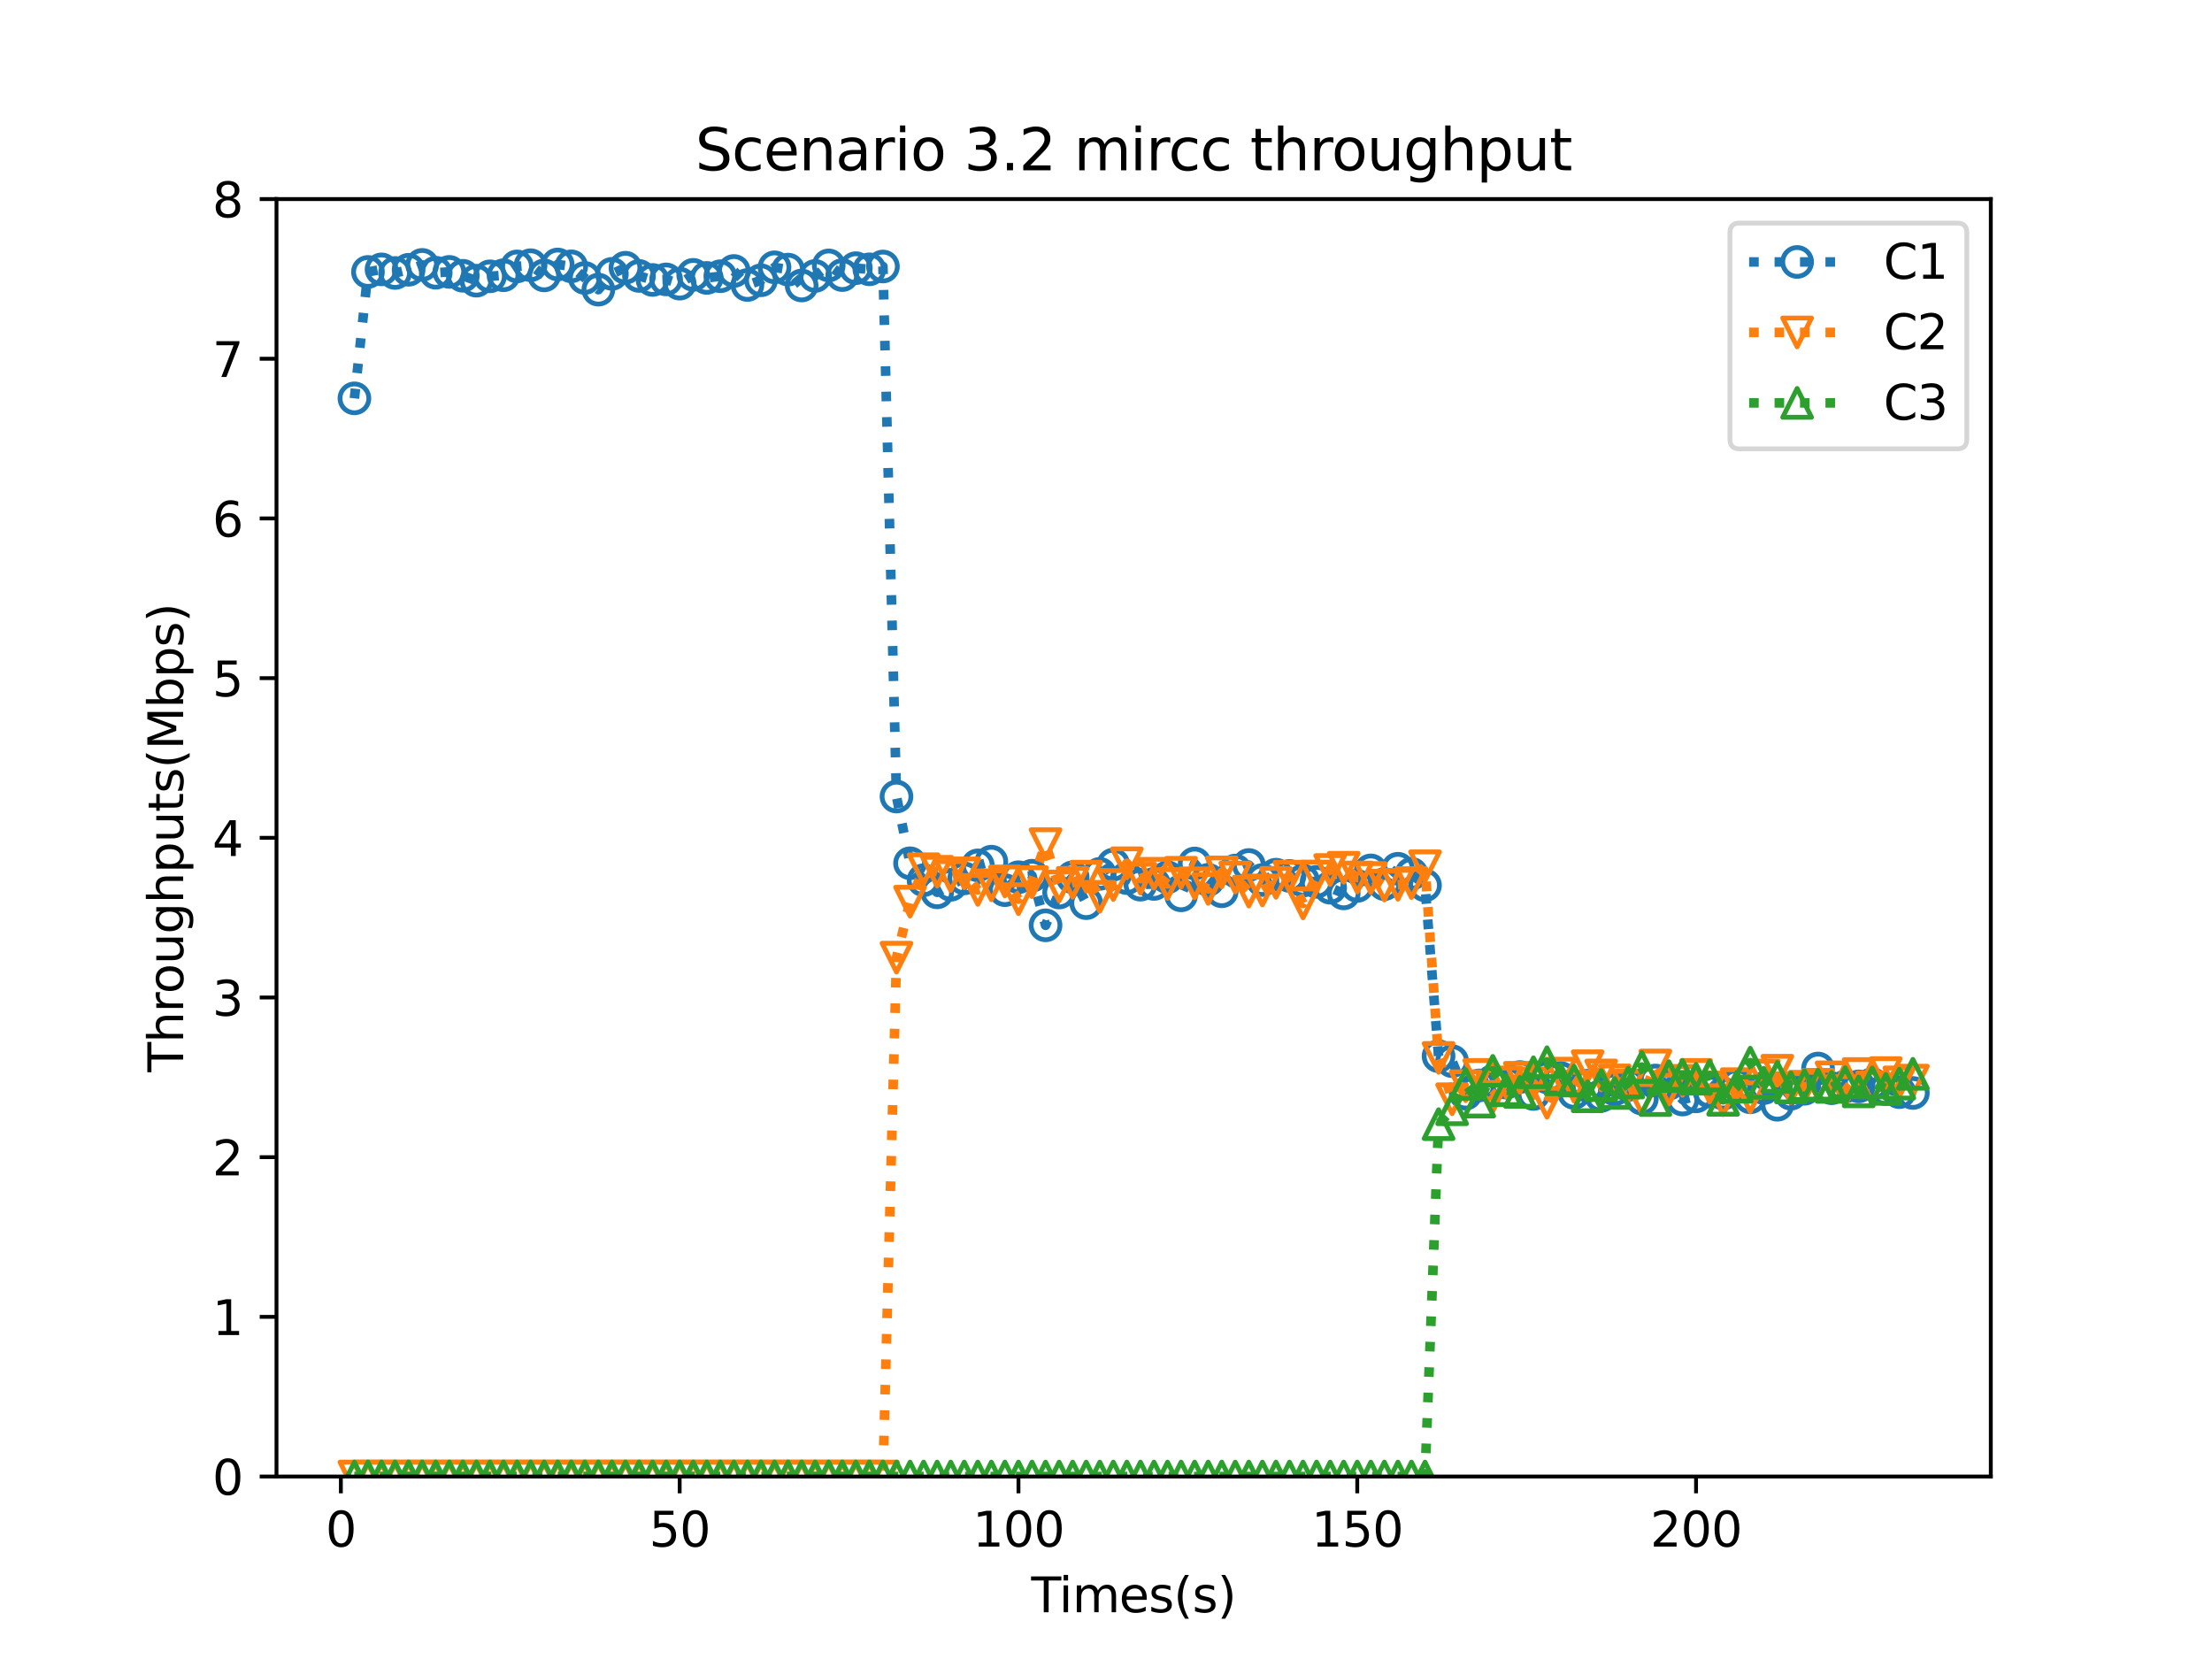<?xml version="1.0" encoding="utf-8" standalone="no"?>
<!DOCTYPE svg PUBLIC "-//W3C//DTD SVG 1.1//EN"
  "http://www.w3.org/Graphics/SVG/1.1/DTD/svg11.dtd">
<svg height="345.6pt" version="1.1" viewBox="0 0 460.8 345.6" width="460.8pt" xmlns="http://www.w3.org/2000/svg" xmlns:xlink="http://www.w3.org/1999/xlink">
 <defs>
  <style type="text/css">*{stroke-linecap:butt;stroke-linejoin:round;}</style>
 </defs>
 <g id="figure_1">
  <g id="patch_1">
   <path d="M 0 345.6 
L 460.8 345.6 
L 460.8 0 
L 0 0 
z
" style="fill:#ffffff;"/>
  </g>
  <g id="axes_1">
   <g id="patch_2">
    <path d="M 57.6 307.584 
L 414.72 307.584 
L 414.72 41.472 
L 57.6 41.472 
z
" style="fill:#ffffff;"/>
   </g>
   <g id="matplotlib.axis_1">
    <g id="xtick_1">
     <g id="line2d_1">
      <defs>
       <path d="M 0 0 
L 0 3.5 
" id="md1ef52fd41" style="stroke:#000000;stroke-width:0.8;"/>
      </defs>
      <g>
       <use style="stroke:#000000;stroke-width:0.8;" x="71.01" xlink:href="#md1ef52fd41" y="307.584"/>
      </g>
     </g>
     <g id="text_1">
      <!-- 0 -->
      <g transform="translate(67.828 322.182)scale(0.1 -0.1)">
       <defs>
        <path d="M 2034 4250 
Q 1547 4250 1301 3770 
Q 1056 3291 1056 2328 
Q 1056 1369 1301 889 
Q 1547 409 2034 409 
Q 2525 409 2770 889 
Q 3016 1369 3016 2328 
Q 3016 3291 2770 3770 
Q 2525 4250 2034 4250 
z
M 2034 4750 
Q 2819 4750 3233 4129 
Q 3647 3509 3647 2328 
Q 3647 1150 3233 529 
Q 2819 -91 2034 -91 
Q 1250 -91 836 529 
Q 422 1150 422 2328 
Q 422 3509 836 4129 
Q 1250 4750 2034 4750 
z
" id="DejaVuSans-30" transform="scale(0.016)"/>
       </defs>
       <use xlink:href="#DejaVuSans-30"/>
      </g>
     </g>
    </g>
    <g id="xtick_2">
     <g id="line2d_2">
      <g>
       <use style="stroke:#000000;stroke-width:0.8;" x="141.587" xlink:href="#md1ef52fd41" y="307.584"/>
      </g>
     </g>
     <g id="text_2">
      <!-- 50 -->
      <g transform="translate(135.224 322.182)scale(0.1 -0.1)">
       <defs>
        <path d="M 691 4666 
L 3169 4666 
L 3169 4134 
L 1269 4134 
L 1269 2991 
Q 1406 3038 1543 3061 
Q 1681 3084 1819 3084 
Q 2600 3084 3056 2656 
Q 3513 2228 3513 1497 
Q 3513 744 3044 326 
Q 2575 -91 1722 -91 
Q 1428 -91 1123 -41 
Q 819 9 494 109 
L 494 744 
Q 775 591 1075 516 
Q 1375 441 1709 441 
Q 2250 441 2565 725 
Q 2881 1009 2881 1497 
Q 2881 1984 2565 2268 
Q 2250 2553 1709 2553 
Q 1456 2553 1204 2497 
Q 953 2441 691 2322 
L 691 4666 
z
" id="DejaVuSans-35" transform="scale(0.016)"/>
       </defs>
       <use xlink:href="#DejaVuSans-35"/>
       <use x="63.623" xlink:href="#DejaVuSans-30"/>
      </g>
     </g>
    </g>
    <g id="xtick_3">
     <g id="line2d_3">
      <g>
       <use style="stroke:#000000;stroke-width:0.8;" x="212.164" xlink:href="#md1ef52fd41" y="307.584"/>
      </g>
     </g>
     <g id="text_3">
      <!-- 100 -->
      <g transform="translate(202.62 322.182)scale(0.1 -0.1)">
       <defs>
        <path d="M 794 531 
L 1825 531 
L 1825 4091 
L 703 3866 
L 703 4441 
L 1819 4666 
L 2450 4666 
L 2450 531 
L 3481 531 
L 3481 0 
L 794 0 
L 794 531 
z
" id="DejaVuSans-31" transform="scale(0.016)"/>
       </defs>
       <use xlink:href="#DejaVuSans-31"/>
       <use x="63.623" xlink:href="#DejaVuSans-30"/>
       <use x="127.246" xlink:href="#DejaVuSans-30"/>
      </g>
     </g>
    </g>
    <g id="xtick_4">
     <g id="line2d_4">
      <g>
       <use style="stroke:#000000;stroke-width:0.8;" x="282.741" xlink:href="#md1ef52fd41" y="307.584"/>
      </g>
     </g>
     <g id="text_4">
      <!-- 150 -->
      <g transform="translate(273.197 322.182)scale(0.1 -0.1)">
       <use xlink:href="#DejaVuSans-31"/>
       <use x="63.623" xlink:href="#DejaVuSans-35"/>
       <use x="127.246" xlink:href="#DejaVuSans-30"/>
      </g>
     </g>
    </g>
    <g id="xtick_5">
     <g id="line2d_5">
      <g>
       <use style="stroke:#000000;stroke-width:0.8;" x="353.318" xlink:href="#md1ef52fd41" y="307.584"/>
      </g>
     </g>
     <g id="text_5">
      <!-- 200 -->
      <g transform="translate(343.774 322.182)scale(0.1 -0.1)">
       <defs>
        <path d="M 1228 531 
L 3431 531 
L 3431 0 
L 469 0 
L 469 531 
Q 828 903 1448 1529 
Q 2069 2156 2228 2338 
Q 2531 2678 2651 2914 
Q 2772 3150 2772 3378 
Q 2772 3750 2511 3984 
Q 2250 4219 1831 4219 
Q 1534 4219 1204 4116 
Q 875 4013 500 3803 
L 500 4441 
Q 881 4594 1212 4672 
Q 1544 4750 1819 4750 
Q 2544 4750 2975 4387 
Q 3406 4025 3406 3419 
Q 3406 3131 3298 2873 
Q 3191 2616 2906 2266 
Q 2828 2175 2409 1742 
Q 1991 1309 1228 531 
z
" id="DejaVuSans-32" transform="scale(0.016)"/>
       </defs>
       <use xlink:href="#DejaVuSans-32"/>
       <use x="63.623" xlink:href="#DejaVuSans-30"/>
       <use x="127.246" xlink:href="#DejaVuSans-30"/>
      </g>
     </g>
    </g>
    <g id="text_6">
     <!-- Times(s) -->
     <g transform="translate(214.815 335.861)scale(0.1 -0.1)">
      <defs>
       <path d="M -19 4666 
L 3928 4666 
L 3928 4134 
L 2272 4134 
L 2272 0 
L 1638 0 
L 1638 4134 
L -19 4134 
L -19 4666 
z
" id="DejaVuSans-54" transform="scale(0.016)"/>
       <path d="M 603 3500 
L 1178 3500 
L 1178 0 
L 603 0 
L 603 3500 
z
M 603 4863 
L 1178 4863 
L 1178 4134 
L 603 4134 
L 603 4863 
z
" id="DejaVuSans-69" transform="scale(0.016)"/>
       <path d="M 3328 2828 
Q 3544 3216 3844 3400 
Q 4144 3584 4550 3584 
Q 5097 3584 5394 3201 
Q 5691 2819 5691 2113 
L 5691 0 
L 5113 0 
L 5113 2094 
Q 5113 2597 4934 2840 
Q 4756 3084 4391 3084 
Q 3944 3084 3684 2787 
Q 3425 2491 3425 1978 
L 3425 0 
L 2847 0 
L 2847 2094 
Q 2847 2600 2669 2842 
Q 2491 3084 2119 3084 
Q 1678 3084 1418 2786 
Q 1159 2488 1159 1978 
L 1159 0 
L 581 0 
L 581 3500 
L 1159 3500 
L 1159 2956 
Q 1356 3278 1631 3431 
Q 1906 3584 2284 3584 
Q 2666 3584 2933 3390 
Q 3200 3197 3328 2828 
z
" id="DejaVuSans-6d" transform="scale(0.016)"/>
       <path d="M 3597 1894 
L 3597 1613 
L 953 1613 
Q 991 1019 1311 708 
Q 1631 397 2203 397 
Q 2534 397 2845 478 
Q 3156 559 3463 722 
L 3463 178 
Q 3153 47 2828 -22 
Q 2503 -91 2169 -91 
Q 1331 -91 842 396 
Q 353 884 353 1716 
Q 353 2575 817 3079 
Q 1281 3584 2069 3584 
Q 2775 3584 3186 3129 
Q 3597 2675 3597 1894 
z
M 3022 2063 
Q 3016 2534 2758 2815 
Q 2500 3097 2075 3097 
Q 1594 3097 1305 2825 
Q 1016 2553 972 2059 
L 3022 2063 
z
" id="DejaVuSans-65" transform="scale(0.016)"/>
       <path d="M 2834 3397 
L 2834 2853 
Q 2591 2978 2328 3040 
Q 2066 3103 1784 3103 
Q 1356 3103 1142 2972 
Q 928 2841 928 2578 
Q 928 2378 1081 2264 
Q 1234 2150 1697 2047 
L 1894 2003 
Q 2506 1872 2764 1633 
Q 3022 1394 3022 966 
Q 3022 478 2636 193 
Q 2250 -91 1575 -91 
Q 1294 -91 989 -36 
Q 684 19 347 128 
L 347 722 
Q 666 556 975 473 
Q 1284 391 1588 391 
Q 1994 391 2212 530 
Q 2431 669 2431 922 
Q 2431 1156 2273 1281 
Q 2116 1406 1581 1522 
L 1381 1569 
Q 847 1681 609 1914 
Q 372 2147 372 2553 
Q 372 3047 722 3315 
Q 1072 3584 1716 3584 
Q 2034 3584 2315 3537 
Q 2597 3491 2834 3397 
z
" id="DejaVuSans-73" transform="scale(0.016)"/>
       <path d="M 1984 4856 
Q 1566 4138 1362 3434 
Q 1159 2731 1159 2009 
Q 1159 1288 1364 580 
Q 1569 -128 1984 -844 
L 1484 -844 
Q 1016 -109 783 600 
Q 550 1309 550 2009 
Q 550 2706 781 3412 
Q 1013 4119 1484 4856 
L 1984 4856 
z
" id="DejaVuSans-28" transform="scale(0.016)"/>
       <path d="M 513 4856 
L 1013 4856 
Q 1481 4119 1714 3412 
Q 1947 2706 1947 2009 
Q 1947 1309 1714 600 
Q 1481 -109 1013 -844 
L 513 -844 
Q 928 -128 1133 580 
Q 1338 1288 1338 2009 
Q 1338 2731 1133 3434 
Q 928 4138 513 4856 
z
" id="DejaVuSans-29" transform="scale(0.016)"/>
      </defs>
      <use xlink:href="#DejaVuSans-54"/>
      <use x="57.959" xlink:href="#DejaVuSans-69"/>
      <use x="85.742" xlink:href="#DejaVuSans-6d"/>
      <use x="183.154" xlink:href="#DejaVuSans-65"/>
      <use x="244.678" xlink:href="#DejaVuSans-73"/>
      <use x="296.777" xlink:href="#DejaVuSans-28"/>
      <use x="335.791" xlink:href="#DejaVuSans-73"/>
      <use x="387.891" xlink:href="#DejaVuSans-29"/>
     </g>
    </g>
   </g>
   <g id="matplotlib.axis_2">
    <g id="ytick_1">
     <g id="line2d_6">
      <defs>
       <path d="M 0 0 
L -3.5 0 
" id="ma12c2d1e39" style="stroke:#000000;stroke-width:0.8;"/>
      </defs>
      <g>
       <use style="stroke:#000000;stroke-width:0.8;" x="57.6" xlink:href="#ma12c2d1e39" y="307.584"/>
      </g>
     </g>
     <g id="text_7">
      <!-- 0 -->
      <g transform="translate(44.237 311.383)scale(0.1 -0.1)">
       <use xlink:href="#DejaVuSans-30"/>
      </g>
     </g>
    </g>
    <g id="ytick_2">
     <g id="line2d_7">
      <g>
       <use style="stroke:#000000;stroke-width:0.8;" x="57.6" xlink:href="#ma12c2d1e39" y="274.32"/>
      </g>
     </g>
     <g id="text_8">
      <!-- 1 -->
      <g transform="translate(44.237 278.119)scale(0.1 -0.1)">
       <use xlink:href="#DejaVuSans-31"/>
      </g>
     </g>
    </g>
    <g id="ytick_3">
     <g id="line2d_8">
      <g>
       <use style="stroke:#000000;stroke-width:0.8;" x="57.6" xlink:href="#ma12c2d1e39" y="241.056"/>
      </g>
     </g>
     <g id="text_9">
      <!-- 2 -->
      <g transform="translate(44.237 244.855)scale(0.1 -0.1)">
       <use xlink:href="#DejaVuSans-32"/>
      </g>
     </g>
    </g>
    <g id="ytick_4">
     <g id="line2d_9">
      <g>
       <use style="stroke:#000000;stroke-width:0.8;" x="57.6" xlink:href="#ma12c2d1e39" y="207.792"/>
      </g>
     </g>
     <g id="text_10">
      <!-- 3 -->
      <g transform="translate(44.237 211.591)scale(0.1 -0.1)">
       <defs>
        <path d="M 2597 2516 
Q 3050 2419 3304 2112 
Q 3559 1806 3559 1356 
Q 3559 666 3084 287 
Q 2609 -91 1734 -91 
Q 1441 -91 1130 -33 
Q 819 25 488 141 
L 488 750 
Q 750 597 1062 519 
Q 1375 441 1716 441 
Q 2309 441 2620 675 
Q 2931 909 2931 1356 
Q 2931 1769 2642 2001 
Q 2353 2234 1838 2234 
L 1294 2234 
L 1294 2753 
L 1863 2753 
Q 2328 2753 2575 2939 
Q 2822 3125 2822 3475 
Q 2822 3834 2567 4026 
Q 2313 4219 1838 4219 
Q 1578 4219 1281 4162 
Q 984 4106 628 3988 
L 628 4550 
Q 988 4650 1302 4700 
Q 1616 4750 1894 4750 
Q 2613 4750 3031 4423 
Q 3450 4097 3450 3541 
Q 3450 3153 3228 2886 
Q 3006 2619 2597 2516 
z
" id="DejaVuSans-33" transform="scale(0.016)"/>
       </defs>
       <use xlink:href="#DejaVuSans-33"/>
      </g>
     </g>
    </g>
    <g id="ytick_5">
     <g id="line2d_10">
      <g>
       <use style="stroke:#000000;stroke-width:0.8;" x="57.6" xlink:href="#ma12c2d1e39" y="174.528"/>
      </g>
     </g>
     <g id="text_11">
      <!-- 4 -->
      <g transform="translate(44.237 178.327)scale(0.1 -0.1)">
       <defs>
        <path d="M 2419 4116 
L 825 1625 
L 2419 1625 
L 2419 4116 
z
M 2253 4666 
L 3047 4666 
L 3047 1625 
L 3713 1625 
L 3713 1100 
L 3047 1100 
L 3047 0 
L 2419 0 
L 2419 1100 
L 313 1100 
L 313 1709 
L 2253 4666 
z
" id="DejaVuSans-34" transform="scale(0.016)"/>
       </defs>
       <use xlink:href="#DejaVuSans-34"/>
      </g>
     </g>
    </g>
    <g id="ytick_6">
     <g id="line2d_11">
      <g>
       <use style="stroke:#000000;stroke-width:0.8;" x="57.6" xlink:href="#ma12c2d1e39" y="141.264"/>
      </g>
     </g>
     <g id="text_12">
      <!-- 5 -->
      <g transform="translate(44.237 145.063)scale(0.1 -0.1)">
       <use xlink:href="#DejaVuSans-35"/>
      </g>
     </g>
    </g>
    <g id="ytick_7">
     <g id="line2d_12">
      <g>
       <use style="stroke:#000000;stroke-width:0.8;" x="57.6" xlink:href="#ma12c2d1e39" y="108"/>
      </g>
     </g>
     <g id="text_13">
      <!-- 6 -->
      <g transform="translate(44.237 111.799)scale(0.1 -0.1)">
       <defs>
        <path d="M 2113 2584 
Q 1688 2584 1439 2293 
Q 1191 2003 1191 1497 
Q 1191 994 1439 701 
Q 1688 409 2113 409 
Q 2538 409 2786 701 
Q 3034 994 3034 1497 
Q 3034 2003 2786 2293 
Q 2538 2584 2113 2584 
z
M 3366 4563 
L 3366 3988 
Q 3128 4100 2886 4159 
Q 2644 4219 2406 4219 
Q 1781 4219 1451 3797 
Q 1122 3375 1075 2522 
Q 1259 2794 1537 2939 
Q 1816 3084 2150 3084 
Q 2853 3084 3261 2657 
Q 3669 2231 3669 1497 
Q 3669 778 3244 343 
Q 2819 -91 2113 -91 
Q 1303 -91 875 529 
Q 447 1150 447 2328 
Q 447 3434 972 4092 
Q 1497 4750 2381 4750 
Q 2619 4750 2861 4703 
Q 3103 4656 3366 4563 
z
" id="DejaVuSans-36" transform="scale(0.016)"/>
       </defs>
       <use xlink:href="#DejaVuSans-36"/>
      </g>
     </g>
    </g>
    <g id="ytick_8">
     <g id="line2d_13">
      <g>
       <use style="stroke:#000000;stroke-width:0.8;" x="57.6" xlink:href="#ma12c2d1e39" y="74.736"/>
      </g>
     </g>
     <g id="text_14">
      <!-- 7 -->
      <g transform="translate(44.237 78.535)scale(0.1 -0.1)">
       <defs>
        <path d="M 525 4666 
L 3525 4666 
L 3525 4397 
L 1831 0 
L 1172 0 
L 2766 4134 
L 525 4134 
L 525 4666 
z
" id="DejaVuSans-37" transform="scale(0.016)"/>
       </defs>
       <use xlink:href="#DejaVuSans-37"/>
      </g>
     </g>
    </g>
    <g id="ytick_9">
     <g id="line2d_14">
      <g>
       <use style="stroke:#000000;stroke-width:0.8;" x="57.6" xlink:href="#ma12c2d1e39" y="41.472"/>
      </g>
     </g>
     <g id="text_15">
      <!-- 8 -->
      <g transform="translate(44.237 45.271)scale(0.1 -0.1)">
       <defs>
        <path d="M 2034 2216 
Q 1584 2216 1326 1975 
Q 1069 1734 1069 1313 
Q 1069 891 1326 650 
Q 1584 409 2034 409 
Q 2484 409 2743 651 
Q 3003 894 3003 1313 
Q 3003 1734 2745 1975 
Q 2488 2216 2034 2216 
z
M 1403 2484 
Q 997 2584 770 2862 
Q 544 3141 544 3541 
Q 544 4100 942 4425 
Q 1341 4750 2034 4750 
Q 2731 4750 3128 4425 
Q 3525 4100 3525 3541 
Q 3525 3141 3298 2862 
Q 3072 2584 2669 2484 
Q 3125 2378 3379 2068 
Q 3634 1759 3634 1313 
Q 3634 634 3220 271 
Q 2806 -91 2034 -91 
Q 1263 -91 848 271 
Q 434 634 434 1313 
Q 434 1759 690 2068 
Q 947 2378 1403 2484 
z
M 1172 3481 
Q 1172 3119 1398 2916 
Q 1625 2713 2034 2713 
Q 2441 2713 2670 2916 
Q 2900 3119 2900 3481 
Q 2900 3844 2670 4047 
Q 2441 4250 2034 4250 
Q 1625 4250 1398 4047 
Q 1172 3844 1172 3481 
z
" id="DejaVuSans-38" transform="scale(0.016)"/>
       </defs>
       <use xlink:href="#DejaVuSans-38"/>
      </g>
     </g>
    </g>
    <g id="text_16">
     <!-- Throughputs(Mbps) -->
     <g transform="translate(38.158 223.341)rotate(-90)scale(0.1 -0.1)">
      <defs>
       <path d="M 3513 2113 
L 3513 0 
L 2938 0 
L 2938 2094 
Q 2938 2591 2744 2837 
Q 2550 3084 2163 3084 
Q 1697 3084 1428 2787 
Q 1159 2491 1159 1978 
L 1159 0 
L 581 0 
L 581 4863 
L 1159 4863 
L 1159 2956 
Q 1366 3272 1645 3428 
Q 1925 3584 2291 3584 
Q 2894 3584 3203 3211 
Q 3513 2838 3513 2113 
z
" id="DejaVuSans-68" transform="scale(0.016)"/>
       <path d="M 2631 2963 
Q 2534 3019 2420 3045 
Q 2306 3072 2169 3072 
Q 1681 3072 1420 2755 
Q 1159 2438 1159 1844 
L 1159 0 
L 581 0 
L 581 3500 
L 1159 3500 
L 1159 2956 
Q 1341 3275 1631 3429 
Q 1922 3584 2338 3584 
Q 2397 3584 2469 3576 
Q 2541 3569 2628 3553 
L 2631 2963 
z
" id="DejaVuSans-72" transform="scale(0.016)"/>
       <path d="M 1959 3097 
Q 1497 3097 1228 2736 
Q 959 2375 959 1747 
Q 959 1119 1226 758 
Q 1494 397 1959 397 
Q 2419 397 2687 759 
Q 2956 1122 2956 1747 
Q 2956 2369 2687 2733 
Q 2419 3097 1959 3097 
z
M 1959 3584 
Q 2709 3584 3137 3096 
Q 3566 2609 3566 1747 
Q 3566 888 3137 398 
Q 2709 -91 1959 -91 
Q 1206 -91 779 398 
Q 353 888 353 1747 
Q 353 2609 779 3096 
Q 1206 3584 1959 3584 
z
" id="DejaVuSans-6f" transform="scale(0.016)"/>
       <path d="M 544 1381 
L 544 3500 
L 1119 3500 
L 1119 1403 
Q 1119 906 1312 657 
Q 1506 409 1894 409 
Q 2359 409 2629 706 
Q 2900 1003 2900 1516 
L 2900 3500 
L 3475 3500 
L 3475 0 
L 2900 0 
L 2900 538 
Q 2691 219 2414 64 
Q 2138 -91 1772 -91 
Q 1169 -91 856 284 
Q 544 659 544 1381 
z
M 1991 3584 
L 1991 3584 
z
" id="DejaVuSans-75" transform="scale(0.016)"/>
       <path d="M 2906 1791 
Q 2906 2416 2648 2759 
Q 2391 3103 1925 3103 
Q 1463 3103 1205 2759 
Q 947 2416 947 1791 
Q 947 1169 1205 825 
Q 1463 481 1925 481 
Q 2391 481 2648 825 
Q 2906 1169 2906 1791 
z
M 3481 434 
Q 3481 -459 3084 -895 
Q 2688 -1331 1869 -1331 
Q 1566 -1331 1297 -1286 
Q 1028 -1241 775 -1147 
L 775 -588 
Q 1028 -725 1275 -790 
Q 1522 -856 1778 -856 
Q 2344 -856 2625 -561 
Q 2906 -266 2906 331 
L 2906 616 
Q 2728 306 2450 153 
Q 2172 0 1784 0 
Q 1141 0 747 490 
Q 353 981 353 1791 
Q 353 2603 747 3093 
Q 1141 3584 1784 3584 
Q 2172 3584 2450 3431 
Q 2728 3278 2906 2969 
L 2906 3500 
L 3481 3500 
L 3481 434 
z
" id="DejaVuSans-67" transform="scale(0.016)"/>
       <path d="M 1159 525 
L 1159 -1331 
L 581 -1331 
L 581 3500 
L 1159 3500 
L 1159 2969 
Q 1341 3281 1617 3432 
Q 1894 3584 2278 3584 
Q 2916 3584 3314 3078 
Q 3713 2572 3713 1747 
Q 3713 922 3314 415 
Q 2916 -91 2278 -91 
Q 1894 -91 1617 61 
Q 1341 213 1159 525 
z
M 3116 1747 
Q 3116 2381 2855 2742 
Q 2594 3103 2138 3103 
Q 1681 3103 1420 2742 
Q 1159 2381 1159 1747 
Q 1159 1113 1420 752 
Q 1681 391 2138 391 
Q 2594 391 2855 752 
Q 3116 1113 3116 1747 
z
" id="DejaVuSans-70" transform="scale(0.016)"/>
       <path d="M 1172 4494 
L 1172 3500 
L 2356 3500 
L 2356 3053 
L 1172 3053 
L 1172 1153 
Q 1172 725 1289 603 
Q 1406 481 1766 481 
L 2356 481 
L 2356 0 
L 1766 0 
Q 1100 0 847 248 
Q 594 497 594 1153 
L 594 3053 
L 172 3053 
L 172 3500 
L 594 3500 
L 594 4494 
L 1172 4494 
z
" id="DejaVuSans-74" transform="scale(0.016)"/>
       <path d="M 628 4666 
L 1569 4666 
L 2759 1491 
L 3956 4666 
L 4897 4666 
L 4897 0 
L 4281 0 
L 4281 4097 
L 3078 897 
L 2444 897 
L 1241 4097 
L 1241 0 
L 628 0 
L 628 4666 
z
" id="DejaVuSans-4d" transform="scale(0.016)"/>
       <path d="M 3116 1747 
Q 3116 2381 2855 2742 
Q 2594 3103 2138 3103 
Q 1681 3103 1420 2742 
Q 1159 2381 1159 1747 
Q 1159 1113 1420 752 
Q 1681 391 2138 391 
Q 2594 391 2855 752 
Q 3116 1113 3116 1747 
z
M 1159 2969 
Q 1341 3281 1617 3432 
Q 1894 3584 2278 3584 
Q 2916 3584 3314 3078 
Q 3713 2572 3713 1747 
Q 3713 922 3314 415 
Q 2916 -91 2278 -91 
Q 1894 -91 1617 61 
Q 1341 213 1159 525 
L 1159 0 
L 581 0 
L 581 4863 
L 1159 4863 
L 1159 2969 
z
" id="DejaVuSans-62" transform="scale(0.016)"/>
      </defs>
      <use xlink:href="#DejaVuSans-54"/>
      <use x="61.084" xlink:href="#DejaVuSans-68"/>
      <use x="124.463" xlink:href="#DejaVuSans-72"/>
      <use x="163.326" xlink:href="#DejaVuSans-6f"/>
      <use x="224.508" xlink:href="#DejaVuSans-75"/>
      <use x="287.887" xlink:href="#DejaVuSans-67"/>
      <use x="351.363" xlink:href="#DejaVuSans-68"/>
      <use x="414.742" xlink:href="#DejaVuSans-70"/>
      <use x="478.219" xlink:href="#DejaVuSans-75"/>
      <use x="541.598" xlink:href="#DejaVuSans-74"/>
      <use x="580.807" xlink:href="#DejaVuSans-73"/>
      <use x="632.906" xlink:href="#DejaVuSans-28"/>
      <use x="671.92" xlink:href="#DejaVuSans-4d"/>
      <use x="758.199" xlink:href="#DejaVuSans-62"/>
      <use x="821.676" xlink:href="#DejaVuSans-70"/>
      <use x="885.152" xlink:href="#DejaVuSans-73"/>
      <use x="937.252" xlink:href="#DejaVuSans-29"/>
     </g>
    </g>
   </g>
   <g id="line2d_15">
    <path clip-path="url(#p586f4bcbbc)" d="M 73.833 82.985 
L 76.656 56.648 
L 79.479 56.117 
L 82.302 56.864 
L 85.125 56.195 
L 87.948 55.183 
L 90.771 56.814 
L 93.594 56.639 
L 96.417 57.45 
L 99.24 58.47 
L 102.064 57.564 
L 104.887 57.34 
L 107.71 55.499 
L 110.533 55.248 
L 113.356 57.37 
L 116.179 55.095 
L 119.002 55.481 
L 121.825 57.904 
L 124.648 60.341 
L 127.471 57.048 
L 130.294 55.773 
L 133.117 57.482 
L 135.941 58.318 
L 138.764 58.204 
L 141.587 59.09 
L 144.41 57.257 
L 147.233 57.895 
L 150.056 57.544 
L 152.879 56.448 
L 155.702 59.368 
L 158.525 58.388 
L 161.348 55.686 
L 164.171 56.164 
L 166.994 59.473 
L 169.818 57.487 
L 172.641 55.29 
L 175.464 57.304 
L 178.287 55.865 
L 181.11 56.104 
L 183.933 55.517 
L 186.756 165.936 
L 189.579 179.834 
L 192.402 183.364 
L 195.225 185.887 
L 198.048 184.318 
L 200.871 182.979 
L 203.695 180.274 
L 206.518 179.501 
L 209.341 185.433 
L 212.164 182.744 
L 214.987 182.429 
L 217.81 192.761 
L 220.633 185.925 
L 223.456 182.75 
L 226.279 188.144 
L 229.102 182.037 
L 231.925 180.111 
L 234.748 182.928 
L 237.572 184.289 
L 240.395 184.14 
L 243.218 182.752 
L 246.041 186.515 
L 248.864 179.877 
L 251.687 183.286 
L 254.51 185.667 
L 257.333 181.349 
L 260.156 180.198 
L 262.979 183.326 
L 265.802 182.213 
L 268.625 182.475 
L 271.449 183.446 
L 274.272 183.698 
L 277.095 184.925 
L 279.918 186.107 
L 282.741 184.55 
L 285.564 181.318 
L 288.387 184.177 
L 291.21 180.975 
L 294.033 182.035 
L 296.856 184.431 
L 299.679 220.02 
L 302.502 221.057 
L 305.326 227.823 
L 308.149 226.112 
L 310.972 225.2 
L 313.795 225.542 
L 316.618 224.368 
L 319.441 227.893 
L 322.264 224.41 
L 325.087 224.571 
L 327.91 227.672 
L 330.733 226.183 
L 333.556 228.282 
L 336.379 226.912 
L 339.203 226.007 
L 342.026 228.867 
L 344.849 225.091 
L 347.672 225.735 
L 350.495 229.057 
L 353.318 228.395 
L 356.141 227.4 
L 358.964 227.82 
L 361.787 226.024 
L 364.61 228.586 
L 367.433 226.666 
L 370.256 230.138 
L 373.08 227.839 
L 375.903 226.809 
L 378.726 222.593 
L 381.549 226.695 
L 384.372 226.359 
L 387.195 226.316 
L 390.018 225.834 
L 392.841 226.89 
L 395.664 227.514 
L 398.487 227.685 
" style="fill:none;stroke:#1f77b4;stroke-dasharray:2,3.3;stroke-dashoffset:0;stroke-width:2;"/>
    <defs>
     <path d="M 0 3 
C 0.796 3 1.559 2.684 2.121 2.121 
C 2.684 1.559 3 0.796 3 0 
C 3 -0.796 2.684 -1.559 2.121 -2.121 
C 1.559 -2.684 0.796 -3 0 -3 
C -0.796 -3 -1.559 -2.684 -2.121 -2.121 
C -2.684 -1.559 -3 -0.796 -3 0 
C -3 0.796 -2.684 1.559 -2.121 2.121 
C -1.559 2.684 -0.796 3 0 3 
z
" id="m79bd49b08a" style="stroke:#1f77b4;"/>
    </defs>
    <g clip-path="url(#p586f4bcbbc)">
     <use style="fill-opacity:0;stroke:#1f77b4;" x="73.833" xlink:href="#m79bd49b08a" y="82.985"/>
     <use style="fill-opacity:0;stroke:#1f77b4;" x="76.656" xlink:href="#m79bd49b08a" y="56.648"/>
     <use style="fill-opacity:0;stroke:#1f77b4;" x="79.479" xlink:href="#m79bd49b08a" y="56.117"/>
     <use style="fill-opacity:0;stroke:#1f77b4;" x="82.302" xlink:href="#m79bd49b08a" y="56.864"/>
     <use style="fill-opacity:0;stroke:#1f77b4;" x="85.125" xlink:href="#m79bd49b08a" y="56.195"/>
     <use style="fill-opacity:0;stroke:#1f77b4;" x="87.948" xlink:href="#m79bd49b08a" y="55.183"/>
     <use style="fill-opacity:0;stroke:#1f77b4;" x="90.771" xlink:href="#m79bd49b08a" y="56.814"/>
     <use style="fill-opacity:0;stroke:#1f77b4;" x="93.594" xlink:href="#m79bd49b08a" y="56.639"/>
     <use style="fill-opacity:0;stroke:#1f77b4;" x="96.417" xlink:href="#m79bd49b08a" y="57.45"/>
     <use style="fill-opacity:0;stroke:#1f77b4;" x="99.24" xlink:href="#m79bd49b08a" y="58.47"/>
     <use style="fill-opacity:0;stroke:#1f77b4;" x="102.064" xlink:href="#m79bd49b08a" y="57.564"/>
     <use style="fill-opacity:0;stroke:#1f77b4;" x="104.887" xlink:href="#m79bd49b08a" y="57.34"/>
     <use style="fill-opacity:0;stroke:#1f77b4;" x="107.71" xlink:href="#m79bd49b08a" y="55.499"/>
     <use style="fill-opacity:0;stroke:#1f77b4;" x="110.533" xlink:href="#m79bd49b08a" y="55.248"/>
     <use style="fill-opacity:0;stroke:#1f77b4;" x="113.356" xlink:href="#m79bd49b08a" y="57.37"/>
     <use style="fill-opacity:0;stroke:#1f77b4;" x="116.179" xlink:href="#m79bd49b08a" y="55.095"/>
     <use style="fill-opacity:0;stroke:#1f77b4;" x="119.002" xlink:href="#m79bd49b08a" y="55.481"/>
     <use style="fill-opacity:0;stroke:#1f77b4;" x="121.825" xlink:href="#m79bd49b08a" y="57.904"/>
     <use style="fill-opacity:0;stroke:#1f77b4;" x="124.648" xlink:href="#m79bd49b08a" y="60.341"/>
     <use style="fill-opacity:0;stroke:#1f77b4;" x="127.471" xlink:href="#m79bd49b08a" y="57.048"/>
     <use style="fill-opacity:0;stroke:#1f77b4;" x="130.294" xlink:href="#m79bd49b08a" y="55.773"/>
     <use style="fill-opacity:0;stroke:#1f77b4;" x="133.117" xlink:href="#m79bd49b08a" y="57.482"/>
     <use style="fill-opacity:0;stroke:#1f77b4;" x="135.941" xlink:href="#m79bd49b08a" y="58.318"/>
     <use style="fill-opacity:0;stroke:#1f77b4;" x="138.764" xlink:href="#m79bd49b08a" y="58.204"/>
     <use style="fill-opacity:0;stroke:#1f77b4;" x="141.587" xlink:href="#m79bd49b08a" y="59.09"/>
     <use style="fill-opacity:0;stroke:#1f77b4;" x="144.41" xlink:href="#m79bd49b08a" y="57.257"/>
     <use style="fill-opacity:0;stroke:#1f77b4;" x="147.233" xlink:href="#m79bd49b08a" y="57.895"/>
     <use style="fill-opacity:0;stroke:#1f77b4;" x="150.056" xlink:href="#m79bd49b08a" y="57.544"/>
     <use style="fill-opacity:0;stroke:#1f77b4;" x="152.879" xlink:href="#m79bd49b08a" y="56.448"/>
     <use style="fill-opacity:0;stroke:#1f77b4;" x="155.702" xlink:href="#m79bd49b08a" y="59.368"/>
     <use style="fill-opacity:0;stroke:#1f77b4;" x="158.525" xlink:href="#m79bd49b08a" y="58.388"/>
     <use style="fill-opacity:0;stroke:#1f77b4;" x="161.348" xlink:href="#m79bd49b08a" y="55.686"/>
     <use style="fill-opacity:0;stroke:#1f77b4;" x="164.171" xlink:href="#m79bd49b08a" y="56.164"/>
     <use style="fill-opacity:0;stroke:#1f77b4;" x="166.994" xlink:href="#m79bd49b08a" y="59.473"/>
     <use style="fill-opacity:0;stroke:#1f77b4;" x="169.818" xlink:href="#m79bd49b08a" y="57.487"/>
     <use style="fill-opacity:0;stroke:#1f77b4;" x="172.641" xlink:href="#m79bd49b08a" y="55.29"/>
     <use style="fill-opacity:0;stroke:#1f77b4;" x="175.464" xlink:href="#m79bd49b08a" y="57.304"/>
     <use style="fill-opacity:0;stroke:#1f77b4;" x="178.287" xlink:href="#m79bd49b08a" y="55.865"/>
     <use style="fill-opacity:0;stroke:#1f77b4;" x="181.11" xlink:href="#m79bd49b08a" y="56.104"/>
     <use style="fill-opacity:0;stroke:#1f77b4;" x="183.933" xlink:href="#m79bd49b08a" y="55.517"/>
     <use style="fill-opacity:0;stroke:#1f77b4;" x="186.756" xlink:href="#m79bd49b08a" y="165.936"/>
     <use style="fill-opacity:0;stroke:#1f77b4;" x="189.579" xlink:href="#m79bd49b08a" y="179.834"/>
     <use style="fill-opacity:0;stroke:#1f77b4;" x="192.402" xlink:href="#m79bd49b08a" y="183.364"/>
     <use style="fill-opacity:0;stroke:#1f77b4;" x="195.225" xlink:href="#m79bd49b08a" y="185.887"/>
     <use style="fill-opacity:0;stroke:#1f77b4;" x="198.048" xlink:href="#m79bd49b08a" y="184.318"/>
     <use style="fill-opacity:0;stroke:#1f77b4;" x="200.871" xlink:href="#m79bd49b08a" y="182.979"/>
     <use style="fill-opacity:0;stroke:#1f77b4;" x="203.695" xlink:href="#m79bd49b08a" y="180.274"/>
     <use style="fill-opacity:0;stroke:#1f77b4;" x="206.518" xlink:href="#m79bd49b08a" y="179.501"/>
     <use style="fill-opacity:0;stroke:#1f77b4;" x="209.341" xlink:href="#m79bd49b08a" y="185.433"/>
     <use style="fill-opacity:0;stroke:#1f77b4;" x="212.164" xlink:href="#m79bd49b08a" y="182.744"/>
     <use style="fill-opacity:0;stroke:#1f77b4;" x="214.987" xlink:href="#m79bd49b08a" y="182.429"/>
     <use style="fill-opacity:0;stroke:#1f77b4;" x="217.81" xlink:href="#m79bd49b08a" y="192.761"/>
     <use style="fill-opacity:0;stroke:#1f77b4;" x="220.633" xlink:href="#m79bd49b08a" y="185.925"/>
     <use style="fill-opacity:0;stroke:#1f77b4;" x="223.456" xlink:href="#m79bd49b08a" y="182.75"/>
     <use style="fill-opacity:0;stroke:#1f77b4;" x="226.279" xlink:href="#m79bd49b08a" y="188.144"/>
     <use style="fill-opacity:0;stroke:#1f77b4;" x="229.102" xlink:href="#m79bd49b08a" y="182.037"/>
     <use style="fill-opacity:0;stroke:#1f77b4;" x="231.925" xlink:href="#m79bd49b08a" y="180.111"/>
     <use style="fill-opacity:0;stroke:#1f77b4;" x="234.748" xlink:href="#m79bd49b08a" y="182.928"/>
     <use style="fill-opacity:0;stroke:#1f77b4;" x="237.572" xlink:href="#m79bd49b08a" y="184.289"/>
     <use style="fill-opacity:0;stroke:#1f77b4;" x="240.395" xlink:href="#m79bd49b08a" y="184.14"/>
     <use style="fill-opacity:0;stroke:#1f77b4;" x="243.218" xlink:href="#m79bd49b08a" y="182.752"/>
     <use style="fill-opacity:0;stroke:#1f77b4;" x="246.041" xlink:href="#m79bd49b08a" y="186.515"/>
     <use style="fill-opacity:0;stroke:#1f77b4;" x="248.864" xlink:href="#m79bd49b08a" y="179.877"/>
     <use style="fill-opacity:0;stroke:#1f77b4;" x="251.687" xlink:href="#m79bd49b08a" y="183.286"/>
     <use style="fill-opacity:0;stroke:#1f77b4;" x="254.51" xlink:href="#m79bd49b08a" y="185.667"/>
     <use style="fill-opacity:0;stroke:#1f77b4;" x="257.333" xlink:href="#m79bd49b08a" y="181.349"/>
     <use style="fill-opacity:0;stroke:#1f77b4;" x="260.156" xlink:href="#m79bd49b08a" y="180.198"/>
     <use style="fill-opacity:0;stroke:#1f77b4;" x="262.979" xlink:href="#m79bd49b08a" y="183.326"/>
     <use style="fill-opacity:0;stroke:#1f77b4;" x="265.802" xlink:href="#m79bd49b08a" y="182.213"/>
     <use style="fill-opacity:0;stroke:#1f77b4;" x="268.625" xlink:href="#m79bd49b08a" y="182.475"/>
     <use style="fill-opacity:0;stroke:#1f77b4;" x="271.449" xlink:href="#m79bd49b08a" y="183.446"/>
     <use style="fill-opacity:0;stroke:#1f77b4;" x="274.272" xlink:href="#m79bd49b08a" y="183.698"/>
     <use style="fill-opacity:0;stroke:#1f77b4;" x="277.095" xlink:href="#m79bd49b08a" y="184.925"/>
     <use style="fill-opacity:0;stroke:#1f77b4;" x="279.918" xlink:href="#m79bd49b08a" y="186.107"/>
     <use style="fill-opacity:0;stroke:#1f77b4;" x="282.741" xlink:href="#m79bd49b08a" y="184.55"/>
     <use style="fill-opacity:0;stroke:#1f77b4;" x="285.564" xlink:href="#m79bd49b08a" y="181.318"/>
     <use style="fill-opacity:0;stroke:#1f77b4;" x="288.387" xlink:href="#m79bd49b08a" y="184.177"/>
     <use style="fill-opacity:0;stroke:#1f77b4;" x="291.21" xlink:href="#m79bd49b08a" y="180.975"/>
     <use style="fill-opacity:0;stroke:#1f77b4;" x="294.033" xlink:href="#m79bd49b08a" y="182.035"/>
     <use style="fill-opacity:0;stroke:#1f77b4;" x="296.856" xlink:href="#m79bd49b08a" y="184.431"/>
     <use style="fill-opacity:0;stroke:#1f77b4;" x="299.679" xlink:href="#m79bd49b08a" y="220.02"/>
     <use style="fill-opacity:0;stroke:#1f77b4;" x="302.502" xlink:href="#m79bd49b08a" y="221.057"/>
     <use style="fill-opacity:0;stroke:#1f77b4;" x="305.326" xlink:href="#m79bd49b08a" y="227.823"/>
     <use style="fill-opacity:0;stroke:#1f77b4;" x="308.149" xlink:href="#m79bd49b08a" y="226.112"/>
     <use style="fill-opacity:0;stroke:#1f77b4;" x="310.972" xlink:href="#m79bd49b08a" y="225.2"/>
     <use style="fill-opacity:0;stroke:#1f77b4;" x="313.795" xlink:href="#m79bd49b08a" y="225.542"/>
     <use style="fill-opacity:0;stroke:#1f77b4;" x="316.618" xlink:href="#m79bd49b08a" y="224.368"/>
     <use style="fill-opacity:0;stroke:#1f77b4;" x="319.441" xlink:href="#m79bd49b08a" y="227.893"/>
     <use style="fill-opacity:0;stroke:#1f77b4;" x="322.264" xlink:href="#m79bd49b08a" y="224.41"/>
     <use style="fill-opacity:0;stroke:#1f77b4;" x="325.087" xlink:href="#m79bd49b08a" y="224.571"/>
     <use style="fill-opacity:0;stroke:#1f77b4;" x="327.91" xlink:href="#m79bd49b08a" y="227.672"/>
     <use style="fill-opacity:0;stroke:#1f77b4;" x="330.733" xlink:href="#m79bd49b08a" y="226.183"/>
     <use style="fill-opacity:0;stroke:#1f77b4;" x="333.556" xlink:href="#m79bd49b08a" y="228.282"/>
     <use style="fill-opacity:0;stroke:#1f77b4;" x="336.379" xlink:href="#m79bd49b08a" y="226.912"/>
     <use style="fill-opacity:0;stroke:#1f77b4;" x="339.203" xlink:href="#m79bd49b08a" y="226.007"/>
     <use style="fill-opacity:0;stroke:#1f77b4;" x="342.026" xlink:href="#m79bd49b08a" y="228.867"/>
     <use style="fill-opacity:0;stroke:#1f77b4;" x="344.849" xlink:href="#m79bd49b08a" y="225.091"/>
     <use style="fill-opacity:0;stroke:#1f77b4;" x="347.672" xlink:href="#m79bd49b08a" y="225.735"/>
     <use style="fill-opacity:0;stroke:#1f77b4;" x="350.495" xlink:href="#m79bd49b08a" y="229.057"/>
     <use style="fill-opacity:0;stroke:#1f77b4;" x="353.318" xlink:href="#m79bd49b08a" y="228.395"/>
     <use style="fill-opacity:0;stroke:#1f77b4;" x="356.141" xlink:href="#m79bd49b08a" y="227.4"/>
     <use style="fill-opacity:0;stroke:#1f77b4;" x="358.964" xlink:href="#m79bd49b08a" y="227.82"/>
     <use style="fill-opacity:0;stroke:#1f77b4;" x="361.787" xlink:href="#m79bd49b08a" y="226.024"/>
     <use style="fill-opacity:0;stroke:#1f77b4;" x="364.61" xlink:href="#m79bd49b08a" y="228.586"/>
     <use style="fill-opacity:0;stroke:#1f77b4;" x="367.433" xlink:href="#m79bd49b08a" y="226.666"/>
     <use style="fill-opacity:0;stroke:#1f77b4;" x="370.256" xlink:href="#m79bd49b08a" y="230.138"/>
     <use style="fill-opacity:0;stroke:#1f77b4;" x="373.08" xlink:href="#m79bd49b08a" y="227.839"/>
     <use style="fill-opacity:0;stroke:#1f77b4;" x="375.903" xlink:href="#m79bd49b08a" y="226.809"/>
     <use style="fill-opacity:0;stroke:#1f77b4;" x="378.726" xlink:href="#m79bd49b08a" y="222.593"/>
     <use style="fill-opacity:0;stroke:#1f77b4;" x="381.549" xlink:href="#m79bd49b08a" y="226.695"/>
     <use style="fill-opacity:0;stroke:#1f77b4;" x="384.372" xlink:href="#m79bd49b08a" y="226.359"/>
     <use style="fill-opacity:0;stroke:#1f77b4;" x="387.195" xlink:href="#m79bd49b08a" y="226.316"/>
     <use style="fill-opacity:0;stroke:#1f77b4;" x="390.018" xlink:href="#m79bd49b08a" y="225.834"/>
     <use style="fill-opacity:0;stroke:#1f77b4;" x="392.841" xlink:href="#m79bd49b08a" y="226.89"/>
     <use style="fill-opacity:0;stroke:#1f77b4;" x="395.664" xlink:href="#m79bd49b08a" y="227.514"/>
     <use style="fill-opacity:0;stroke:#1f77b4;" x="398.487" xlink:href="#m79bd49b08a" y="227.685"/>
    </g>
   </g>
   <g id="line2d_16">
    <path clip-path="url(#p586f4bcbbc)" d="M 73.833 307.584 
L 76.656 307.584 
L 79.479 307.584 
L 82.302 307.584 
L 85.125 307.584 
L 87.948 307.584 
L 90.771 307.584 
L 93.594 307.584 
L 96.417 307.584 
L 99.24 307.584 
L 102.064 307.584 
L 104.887 307.584 
L 107.71 307.584 
L 110.533 307.584 
L 113.356 307.584 
L 116.179 307.584 
L 119.002 307.584 
L 121.825 307.584 
L 124.648 307.584 
L 127.471 307.584 
L 130.294 307.584 
L 133.117 307.584 
L 135.941 307.584 
L 138.764 307.584 
L 141.587 307.584 
L 144.41 307.584 
L 147.233 307.584 
L 150.056 307.584 
L 152.879 307.584 
L 155.702 307.584 
L 158.525 307.584 
L 161.348 307.584 
L 164.171 307.584 
L 166.994 307.584 
L 169.818 307.584 
L 172.641 307.584 
L 175.464 307.584 
L 178.287 307.584 
L 181.11 307.584 
L 183.933 307.584 
L 186.756 199.496 
L 189.579 187.828 
L 192.402 181.072 
L 195.225 181.599 
L 198.048 182.5 
L 200.871 181.934 
L 203.695 185.385 
L 206.518 184.42 
L 209.341 183.619 
L 212.164 187.314 
L 214.987 183.764 
L 217.81 175.847 
L 220.633 184.657 
L 223.456 183.912 
L 226.279 182.625 
L 229.102 186.823 
L 231.925 184.36 
L 234.748 179.837 
L 237.572 183.041 
L 240.395 182.017 
L 243.218 184.152 
L 246.041 181.807 
L 248.864 184.007 
L 251.687 185.174 
L 254.51 181.735 
L 257.333 182.811 
L 260.156 185.731 
L 262.979 185.499 
L 265.802 183.91 
L 268.625 182.622 
L 271.449 188.197 
L 274.272 182.591 
L 277.095 181.236 
L 279.918 180.765 
L 282.741 182.798 
L 285.564 182.909 
L 288.387 184.476 
L 291.21 184.315 
L 294.033 183.963 
L 296.856 180.462 
L 299.679 220.379 
L 302.502 228.988 
L 305.326 226.28 
L 308.149 223.927 
L 310.972 228.49 
L 313.795 225.497 
L 316.618 224.522 
L 319.441 225.684 
L 322.264 229.723 
L 325.087 223.651 
L 327.91 226.378 
L 330.733 222.116 
L 333.556 224.035 
L 336.379 225.068 
L 339.203 226.173 
L 342.026 228.934 
L 344.849 221.961 
L 347.672 226.99 
L 350.495 225.154 
L 353.318 223.925 
L 356.141 226.538 
L 358.964 229.194 
L 361.787 225.85 
L 364.61 228.586 
L 367.433 224.061 
L 370.256 223.046 
L 373.08 226.67 
L 375.903 226.383 
L 378.726 225.979 
L 381.549 224.423 
L 384.372 227.298 
L 387.195 223.74 
L 390.018 226.512 
L 392.841 223.542 
L 395.664 225.486 
L 398.487 225.111 
" style="fill:none;stroke:#ff7f0e;stroke-dasharray:2,3.3;stroke-dashoffset:0;stroke-width:2;"/>
    <defs>
     <path d="M -0 3 
L 3 -3 
L -3 -3 
z
" id="ma92afa24d6" style="stroke:#ff7f0e;stroke-linejoin:miter;"/>
    </defs>
    <g clip-path="url(#p586f4bcbbc)">
     <use style="fill-opacity:0;stroke:#ff7f0e;stroke-linejoin:miter;" x="73.833" xlink:href="#ma92afa24d6" y="307.584"/>
     <use style="fill-opacity:0;stroke:#ff7f0e;stroke-linejoin:miter;" x="76.656" xlink:href="#ma92afa24d6" y="307.584"/>
     <use style="fill-opacity:0;stroke:#ff7f0e;stroke-linejoin:miter;" x="79.479" xlink:href="#ma92afa24d6" y="307.584"/>
     <use style="fill-opacity:0;stroke:#ff7f0e;stroke-linejoin:miter;" x="82.302" xlink:href="#ma92afa24d6" y="307.584"/>
     <use style="fill-opacity:0;stroke:#ff7f0e;stroke-linejoin:miter;" x="85.125" xlink:href="#ma92afa24d6" y="307.584"/>
     <use style="fill-opacity:0;stroke:#ff7f0e;stroke-linejoin:miter;" x="87.948" xlink:href="#ma92afa24d6" y="307.584"/>
     <use style="fill-opacity:0;stroke:#ff7f0e;stroke-linejoin:miter;" x="90.771" xlink:href="#ma92afa24d6" y="307.584"/>
     <use style="fill-opacity:0;stroke:#ff7f0e;stroke-linejoin:miter;" x="93.594" xlink:href="#ma92afa24d6" y="307.584"/>
     <use style="fill-opacity:0;stroke:#ff7f0e;stroke-linejoin:miter;" x="96.417" xlink:href="#ma92afa24d6" y="307.584"/>
     <use style="fill-opacity:0;stroke:#ff7f0e;stroke-linejoin:miter;" x="99.24" xlink:href="#ma92afa24d6" y="307.584"/>
     <use style="fill-opacity:0;stroke:#ff7f0e;stroke-linejoin:miter;" x="102.064" xlink:href="#ma92afa24d6" y="307.584"/>
     <use style="fill-opacity:0;stroke:#ff7f0e;stroke-linejoin:miter;" x="104.887" xlink:href="#ma92afa24d6" y="307.584"/>
     <use style="fill-opacity:0;stroke:#ff7f0e;stroke-linejoin:miter;" x="107.71" xlink:href="#ma92afa24d6" y="307.584"/>
     <use style="fill-opacity:0;stroke:#ff7f0e;stroke-linejoin:miter;" x="110.533" xlink:href="#ma92afa24d6" y="307.584"/>
     <use style="fill-opacity:0;stroke:#ff7f0e;stroke-linejoin:miter;" x="113.356" xlink:href="#ma92afa24d6" y="307.584"/>
     <use style="fill-opacity:0;stroke:#ff7f0e;stroke-linejoin:miter;" x="116.179" xlink:href="#ma92afa24d6" y="307.584"/>
     <use style="fill-opacity:0;stroke:#ff7f0e;stroke-linejoin:miter;" x="119.002" xlink:href="#ma92afa24d6" y="307.584"/>
     <use style="fill-opacity:0;stroke:#ff7f0e;stroke-linejoin:miter;" x="121.825" xlink:href="#ma92afa24d6" y="307.584"/>
     <use style="fill-opacity:0;stroke:#ff7f0e;stroke-linejoin:miter;" x="124.648" xlink:href="#ma92afa24d6" y="307.584"/>
     <use style="fill-opacity:0;stroke:#ff7f0e;stroke-linejoin:miter;" x="127.471" xlink:href="#ma92afa24d6" y="307.584"/>
     <use style="fill-opacity:0;stroke:#ff7f0e;stroke-linejoin:miter;" x="130.294" xlink:href="#ma92afa24d6" y="307.584"/>
     <use style="fill-opacity:0;stroke:#ff7f0e;stroke-linejoin:miter;" x="133.117" xlink:href="#ma92afa24d6" y="307.584"/>
     <use style="fill-opacity:0;stroke:#ff7f0e;stroke-linejoin:miter;" x="135.941" xlink:href="#ma92afa24d6" y="307.584"/>
     <use style="fill-opacity:0;stroke:#ff7f0e;stroke-linejoin:miter;" x="138.764" xlink:href="#ma92afa24d6" y="307.584"/>
     <use style="fill-opacity:0;stroke:#ff7f0e;stroke-linejoin:miter;" x="141.587" xlink:href="#ma92afa24d6" y="307.584"/>
     <use style="fill-opacity:0;stroke:#ff7f0e;stroke-linejoin:miter;" x="144.41" xlink:href="#ma92afa24d6" y="307.584"/>
     <use style="fill-opacity:0;stroke:#ff7f0e;stroke-linejoin:miter;" x="147.233" xlink:href="#ma92afa24d6" y="307.584"/>
     <use style="fill-opacity:0;stroke:#ff7f0e;stroke-linejoin:miter;" x="150.056" xlink:href="#ma92afa24d6" y="307.584"/>
     <use style="fill-opacity:0;stroke:#ff7f0e;stroke-linejoin:miter;" x="152.879" xlink:href="#ma92afa24d6" y="307.584"/>
     <use style="fill-opacity:0;stroke:#ff7f0e;stroke-linejoin:miter;" x="155.702" xlink:href="#ma92afa24d6" y="307.584"/>
     <use style="fill-opacity:0;stroke:#ff7f0e;stroke-linejoin:miter;" x="158.525" xlink:href="#ma92afa24d6" y="307.584"/>
     <use style="fill-opacity:0;stroke:#ff7f0e;stroke-linejoin:miter;" x="161.348" xlink:href="#ma92afa24d6" y="307.584"/>
     <use style="fill-opacity:0;stroke:#ff7f0e;stroke-linejoin:miter;" x="164.171" xlink:href="#ma92afa24d6" y="307.584"/>
     <use style="fill-opacity:0;stroke:#ff7f0e;stroke-linejoin:miter;" x="166.994" xlink:href="#ma92afa24d6" y="307.584"/>
     <use style="fill-opacity:0;stroke:#ff7f0e;stroke-linejoin:miter;" x="169.818" xlink:href="#ma92afa24d6" y="307.584"/>
     <use style="fill-opacity:0;stroke:#ff7f0e;stroke-linejoin:miter;" x="172.641" xlink:href="#ma92afa24d6" y="307.584"/>
     <use style="fill-opacity:0;stroke:#ff7f0e;stroke-linejoin:miter;" x="175.464" xlink:href="#ma92afa24d6" y="307.584"/>
     <use style="fill-opacity:0;stroke:#ff7f0e;stroke-linejoin:miter;" x="178.287" xlink:href="#ma92afa24d6" y="307.584"/>
     <use style="fill-opacity:0;stroke:#ff7f0e;stroke-linejoin:miter;" x="181.11" xlink:href="#ma92afa24d6" y="307.584"/>
     <use style="fill-opacity:0;stroke:#ff7f0e;stroke-linejoin:miter;" x="183.933" xlink:href="#ma92afa24d6" y="307.584"/>
     <use style="fill-opacity:0;stroke:#ff7f0e;stroke-linejoin:miter;" x="186.756" xlink:href="#ma92afa24d6" y="199.496"/>
     <use style="fill-opacity:0;stroke:#ff7f0e;stroke-linejoin:miter;" x="189.579" xlink:href="#ma92afa24d6" y="187.828"/>
     <use style="fill-opacity:0;stroke:#ff7f0e;stroke-linejoin:miter;" x="192.402" xlink:href="#ma92afa24d6" y="181.072"/>
     <use style="fill-opacity:0;stroke:#ff7f0e;stroke-linejoin:miter;" x="195.225" xlink:href="#ma92afa24d6" y="181.599"/>
     <use style="fill-opacity:0;stroke:#ff7f0e;stroke-linejoin:miter;" x="198.048" xlink:href="#ma92afa24d6" y="182.5"/>
     <use style="fill-opacity:0;stroke:#ff7f0e;stroke-linejoin:miter;" x="200.871" xlink:href="#ma92afa24d6" y="181.934"/>
     <use style="fill-opacity:0;stroke:#ff7f0e;stroke-linejoin:miter;" x="203.695" xlink:href="#ma92afa24d6" y="185.385"/>
     <use style="fill-opacity:0;stroke:#ff7f0e;stroke-linejoin:miter;" x="206.518" xlink:href="#ma92afa24d6" y="184.42"/>
     <use style="fill-opacity:0;stroke:#ff7f0e;stroke-linejoin:miter;" x="209.341" xlink:href="#ma92afa24d6" y="183.619"/>
     <use style="fill-opacity:0;stroke:#ff7f0e;stroke-linejoin:miter;" x="212.164" xlink:href="#ma92afa24d6" y="187.314"/>
     <use style="fill-opacity:0;stroke:#ff7f0e;stroke-linejoin:miter;" x="214.987" xlink:href="#ma92afa24d6" y="183.764"/>
     <use style="fill-opacity:0;stroke:#ff7f0e;stroke-linejoin:miter;" x="217.81" xlink:href="#ma92afa24d6" y="175.847"/>
     <use style="fill-opacity:0;stroke:#ff7f0e;stroke-linejoin:miter;" x="220.633" xlink:href="#ma92afa24d6" y="184.657"/>
     <use style="fill-opacity:0;stroke:#ff7f0e;stroke-linejoin:miter;" x="223.456" xlink:href="#ma92afa24d6" y="183.912"/>
     <use style="fill-opacity:0;stroke:#ff7f0e;stroke-linejoin:miter;" x="226.279" xlink:href="#ma92afa24d6" y="182.625"/>
     <use style="fill-opacity:0;stroke:#ff7f0e;stroke-linejoin:miter;" x="229.102" xlink:href="#ma92afa24d6" y="186.823"/>
     <use style="fill-opacity:0;stroke:#ff7f0e;stroke-linejoin:miter;" x="231.925" xlink:href="#ma92afa24d6" y="184.36"/>
     <use style="fill-opacity:0;stroke:#ff7f0e;stroke-linejoin:miter;" x="234.748" xlink:href="#ma92afa24d6" y="179.837"/>
     <use style="fill-opacity:0;stroke:#ff7f0e;stroke-linejoin:miter;" x="237.572" xlink:href="#ma92afa24d6" y="183.041"/>
     <use style="fill-opacity:0;stroke:#ff7f0e;stroke-linejoin:miter;" x="240.395" xlink:href="#ma92afa24d6" y="182.017"/>
     <use style="fill-opacity:0;stroke:#ff7f0e;stroke-linejoin:miter;" x="243.218" xlink:href="#ma92afa24d6" y="184.152"/>
     <use style="fill-opacity:0;stroke:#ff7f0e;stroke-linejoin:miter;" x="246.041" xlink:href="#ma92afa24d6" y="181.807"/>
     <use style="fill-opacity:0;stroke:#ff7f0e;stroke-linejoin:miter;" x="248.864" xlink:href="#ma92afa24d6" y="184.007"/>
     <use style="fill-opacity:0;stroke:#ff7f0e;stroke-linejoin:miter;" x="251.687" xlink:href="#ma92afa24d6" y="185.174"/>
     <use style="fill-opacity:0;stroke:#ff7f0e;stroke-linejoin:miter;" x="254.51" xlink:href="#ma92afa24d6" y="181.735"/>
     <use style="fill-opacity:0;stroke:#ff7f0e;stroke-linejoin:miter;" x="257.333" xlink:href="#ma92afa24d6" y="182.811"/>
     <use style="fill-opacity:0;stroke:#ff7f0e;stroke-linejoin:miter;" x="260.156" xlink:href="#ma92afa24d6" y="185.731"/>
     <use style="fill-opacity:0;stroke:#ff7f0e;stroke-linejoin:miter;" x="262.979" xlink:href="#ma92afa24d6" y="185.499"/>
     <use style="fill-opacity:0;stroke:#ff7f0e;stroke-linejoin:miter;" x="265.802" xlink:href="#ma92afa24d6" y="183.91"/>
     <use style="fill-opacity:0;stroke:#ff7f0e;stroke-linejoin:miter;" x="268.625" xlink:href="#ma92afa24d6" y="182.622"/>
     <use style="fill-opacity:0;stroke:#ff7f0e;stroke-linejoin:miter;" x="271.449" xlink:href="#ma92afa24d6" y="188.197"/>
     <use style="fill-opacity:0;stroke:#ff7f0e;stroke-linejoin:miter;" x="274.272" xlink:href="#ma92afa24d6" y="182.591"/>
     <use style="fill-opacity:0;stroke:#ff7f0e;stroke-linejoin:miter;" x="277.095" xlink:href="#ma92afa24d6" y="181.236"/>
     <use style="fill-opacity:0;stroke:#ff7f0e;stroke-linejoin:miter;" x="279.918" xlink:href="#ma92afa24d6" y="180.765"/>
     <use style="fill-opacity:0;stroke:#ff7f0e;stroke-linejoin:miter;" x="282.741" xlink:href="#ma92afa24d6" y="182.798"/>
     <use style="fill-opacity:0;stroke:#ff7f0e;stroke-linejoin:miter;" x="285.564" xlink:href="#ma92afa24d6" y="182.909"/>
     <use style="fill-opacity:0;stroke:#ff7f0e;stroke-linejoin:miter;" x="288.387" xlink:href="#ma92afa24d6" y="184.476"/>
     <use style="fill-opacity:0;stroke:#ff7f0e;stroke-linejoin:miter;" x="291.21" xlink:href="#ma92afa24d6" y="184.315"/>
     <use style="fill-opacity:0;stroke:#ff7f0e;stroke-linejoin:miter;" x="294.033" xlink:href="#ma92afa24d6" y="183.963"/>
     <use style="fill-opacity:0;stroke:#ff7f0e;stroke-linejoin:miter;" x="296.856" xlink:href="#ma92afa24d6" y="180.462"/>
     <use style="fill-opacity:0;stroke:#ff7f0e;stroke-linejoin:miter;" x="299.679" xlink:href="#ma92afa24d6" y="220.379"/>
     <use style="fill-opacity:0;stroke:#ff7f0e;stroke-linejoin:miter;" x="302.502" xlink:href="#ma92afa24d6" y="228.988"/>
     <use style="fill-opacity:0;stroke:#ff7f0e;stroke-linejoin:miter;" x="305.326" xlink:href="#ma92afa24d6" y="226.28"/>
     <use style="fill-opacity:0;stroke:#ff7f0e;stroke-linejoin:miter;" x="308.149" xlink:href="#ma92afa24d6" y="223.927"/>
     <use style="fill-opacity:0;stroke:#ff7f0e;stroke-linejoin:miter;" x="310.972" xlink:href="#ma92afa24d6" y="228.49"/>
     <use style="fill-opacity:0;stroke:#ff7f0e;stroke-linejoin:miter;" x="313.795" xlink:href="#ma92afa24d6" y="225.497"/>
     <use style="fill-opacity:0;stroke:#ff7f0e;stroke-linejoin:miter;" x="316.618" xlink:href="#ma92afa24d6" y="224.522"/>
     <use style="fill-opacity:0;stroke:#ff7f0e;stroke-linejoin:miter;" x="319.441" xlink:href="#ma92afa24d6" y="225.684"/>
     <use style="fill-opacity:0;stroke:#ff7f0e;stroke-linejoin:miter;" x="322.264" xlink:href="#ma92afa24d6" y="229.723"/>
     <use style="fill-opacity:0;stroke:#ff7f0e;stroke-linejoin:miter;" x="325.087" xlink:href="#ma92afa24d6" y="223.651"/>
     <use style="fill-opacity:0;stroke:#ff7f0e;stroke-linejoin:miter;" x="327.91" xlink:href="#ma92afa24d6" y="226.378"/>
     <use style="fill-opacity:0;stroke:#ff7f0e;stroke-linejoin:miter;" x="330.733" xlink:href="#ma92afa24d6" y="222.116"/>
     <use style="fill-opacity:0;stroke:#ff7f0e;stroke-linejoin:miter;" x="333.556" xlink:href="#ma92afa24d6" y="224.035"/>
     <use style="fill-opacity:0;stroke:#ff7f0e;stroke-linejoin:miter;" x="336.379" xlink:href="#ma92afa24d6" y="225.068"/>
     <use style="fill-opacity:0;stroke:#ff7f0e;stroke-linejoin:miter;" x="339.203" xlink:href="#ma92afa24d6" y="226.173"/>
     <use style="fill-opacity:0;stroke:#ff7f0e;stroke-linejoin:miter;" x="342.026" xlink:href="#ma92afa24d6" y="228.934"/>
     <use style="fill-opacity:0;stroke:#ff7f0e;stroke-linejoin:miter;" x="344.849" xlink:href="#ma92afa24d6" y="221.961"/>
     <use style="fill-opacity:0;stroke:#ff7f0e;stroke-linejoin:miter;" x="347.672" xlink:href="#ma92afa24d6" y="226.99"/>
     <use style="fill-opacity:0;stroke:#ff7f0e;stroke-linejoin:miter;" x="350.495" xlink:href="#ma92afa24d6" y="225.154"/>
     <use style="fill-opacity:0;stroke:#ff7f0e;stroke-linejoin:miter;" x="353.318" xlink:href="#ma92afa24d6" y="223.925"/>
     <use style="fill-opacity:0;stroke:#ff7f0e;stroke-linejoin:miter;" x="356.141" xlink:href="#ma92afa24d6" y="226.538"/>
     <use style="fill-opacity:0;stroke:#ff7f0e;stroke-linejoin:miter;" x="358.964" xlink:href="#ma92afa24d6" y="229.194"/>
     <use style="fill-opacity:0;stroke:#ff7f0e;stroke-linejoin:miter;" x="361.787" xlink:href="#ma92afa24d6" y="225.85"/>
     <use style="fill-opacity:0;stroke:#ff7f0e;stroke-linejoin:miter;" x="364.61" xlink:href="#ma92afa24d6" y="228.586"/>
     <use style="fill-opacity:0;stroke:#ff7f0e;stroke-linejoin:miter;" x="367.433" xlink:href="#ma92afa24d6" y="224.061"/>
     <use style="fill-opacity:0;stroke:#ff7f0e;stroke-linejoin:miter;" x="370.256" xlink:href="#ma92afa24d6" y="223.046"/>
     <use style="fill-opacity:0;stroke:#ff7f0e;stroke-linejoin:miter;" x="373.08" xlink:href="#ma92afa24d6" y="226.67"/>
     <use style="fill-opacity:0;stroke:#ff7f0e;stroke-linejoin:miter;" x="375.903" xlink:href="#ma92afa24d6" y="226.383"/>
     <use style="fill-opacity:0;stroke:#ff7f0e;stroke-linejoin:miter;" x="378.726" xlink:href="#ma92afa24d6" y="225.979"/>
     <use style="fill-opacity:0;stroke:#ff7f0e;stroke-linejoin:miter;" x="381.549" xlink:href="#ma92afa24d6" y="224.423"/>
     <use style="fill-opacity:0;stroke:#ff7f0e;stroke-linejoin:miter;" x="384.372" xlink:href="#ma92afa24d6" y="227.298"/>
     <use style="fill-opacity:0;stroke:#ff7f0e;stroke-linejoin:miter;" x="387.195" xlink:href="#ma92afa24d6" y="223.74"/>
     <use style="fill-opacity:0;stroke:#ff7f0e;stroke-linejoin:miter;" x="390.018" xlink:href="#ma92afa24d6" y="226.512"/>
     <use style="fill-opacity:0;stroke:#ff7f0e;stroke-linejoin:miter;" x="392.841" xlink:href="#ma92afa24d6" y="223.542"/>
     <use style="fill-opacity:0;stroke:#ff7f0e;stroke-linejoin:miter;" x="395.664" xlink:href="#ma92afa24d6" y="225.486"/>
     <use style="fill-opacity:0;stroke:#ff7f0e;stroke-linejoin:miter;" x="398.487" xlink:href="#ma92afa24d6" y="225.111"/>
    </g>
   </g>
   <g id="line2d_17">
    <path clip-path="url(#p586f4bcbbc)" d="M 73.833 307.584 
L 76.656 307.584 
L 79.479 307.584 
L 82.302 307.584 
L 85.125 307.584 
L 87.948 307.584 
L 90.771 307.584 
L 93.594 307.584 
L 96.417 307.584 
L 99.24 307.584 
L 102.064 307.584 
L 104.887 307.584 
L 107.71 307.584 
L 110.533 307.584 
L 113.356 307.584 
L 116.179 307.584 
L 119.002 307.584 
L 121.825 307.584 
L 124.648 307.584 
L 127.471 307.584 
L 130.294 307.584 
L 133.117 307.584 
L 135.941 307.584 
L 138.764 307.584 
L 141.587 307.584 
L 144.41 307.584 
L 147.233 307.584 
L 150.056 307.584 
L 152.879 307.584 
L 155.702 307.584 
L 158.525 307.584 
L 161.348 307.584 
L 164.171 307.584 
L 166.994 307.584 
L 169.818 307.584 
L 172.641 307.584 
L 175.464 307.584 
L 178.287 307.584 
L 181.11 307.584 
L 183.933 307.584 
L 186.756 307.584 
L 189.579 307.584 
L 192.402 307.584 
L 195.225 307.584 
L 198.048 307.584 
L 200.871 307.584 
L 203.695 307.584 
L 206.518 307.584 
L 209.341 307.584 
L 212.164 307.584 
L 214.987 307.584 
L 217.81 307.584 
L 220.633 307.584 
L 223.456 307.584 
L 226.279 307.584 
L 229.102 307.584 
L 231.925 307.584 
L 234.748 307.584 
L 237.572 307.584 
L 240.395 307.584 
L 243.218 307.584 
L 246.041 307.584 
L 248.864 307.584 
L 251.687 307.584 
L 254.51 307.584 
L 257.333 307.584 
L 260.156 307.584 
L 262.979 307.584 
L 265.802 307.584 
L 268.625 307.584 
L 271.449 307.584 
L 274.272 307.584 
L 277.095 307.584 
L 279.918 307.584 
L 282.741 307.584 
L 285.564 307.584 
L 288.387 307.584 
L 291.21 307.584 
L 294.033 307.584 
L 296.856 307.584 
L 299.679 234.184 
L 302.502 231.08 
L 305.326 225.816 
L 308.149 229.486 
L 310.972 223.077 
L 313.795 227.103 
L 316.618 227.454 
L 319.441 223.37 
L 322.264 221.274 
L 325.087 224.834 
L 327.91 225.103 
L 330.733 228.377 
L 333.556 226.034 
L 336.379 227.69 
L 339.203 225.515 
L 342.026 222.274 
L 344.849 229.165 
L 347.672 224.176 
L 350.495 223.901 
L 353.318 224.727 
L 356.141 224.054 
L 358.964 229.109 
L 361.787 226.398 
L 364.61 221.368 
L 367.433 225.564 
L 370.256 224.333 
L 373.08 226.535 
L 375.903 226.05 
L 378.726 225.971 
L 381.549 226.423 
L 384.372 225.446 
L 387.195 227.355 
L 390.018 225.501 
L 392.841 226.841 
L 395.664 225.743 
L 398.487 223.689 
" style="fill:none;stroke:#2ca02c;stroke-dasharray:2,3.3;stroke-dashoffset:0;stroke-width:2;"/>
    <defs>
     <path d="M 0 -3 
L -3 3 
L 3 3 
z
" id="mbb783efd19" style="stroke:#2ca02c;stroke-linejoin:miter;"/>
    </defs>
    <g clip-path="url(#p586f4bcbbc)">
     <use style="fill-opacity:0;stroke:#2ca02c;stroke-linejoin:miter;" x="73.833" xlink:href="#mbb783efd19" y="307.584"/>
     <use style="fill-opacity:0;stroke:#2ca02c;stroke-linejoin:miter;" x="76.656" xlink:href="#mbb783efd19" y="307.584"/>
     <use style="fill-opacity:0;stroke:#2ca02c;stroke-linejoin:miter;" x="79.479" xlink:href="#mbb783efd19" y="307.584"/>
     <use style="fill-opacity:0;stroke:#2ca02c;stroke-linejoin:miter;" x="82.302" xlink:href="#mbb783efd19" y="307.584"/>
     <use style="fill-opacity:0;stroke:#2ca02c;stroke-linejoin:miter;" x="85.125" xlink:href="#mbb783efd19" y="307.584"/>
     <use style="fill-opacity:0;stroke:#2ca02c;stroke-linejoin:miter;" x="87.948" xlink:href="#mbb783efd19" y="307.584"/>
     <use style="fill-opacity:0;stroke:#2ca02c;stroke-linejoin:miter;" x="90.771" xlink:href="#mbb783efd19" y="307.584"/>
     <use style="fill-opacity:0;stroke:#2ca02c;stroke-linejoin:miter;" x="93.594" xlink:href="#mbb783efd19" y="307.584"/>
     <use style="fill-opacity:0;stroke:#2ca02c;stroke-linejoin:miter;" x="96.417" xlink:href="#mbb783efd19" y="307.584"/>
     <use style="fill-opacity:0;stroke:#2ca02c;stroke-linejoin:miter;" x="99.24" xlink:href="#mbb783efd19" y="307.584"/>
     <use style="fill-opacity:0;stroke:#2ca02c;stroke-linejoin:miter;" x="102.064" xlink:href="#mbb783efd19" y="307.584"/>
     <use style="fill-opacity:0;stroke:#2ca02c;stroke-linejoin:miter;" x="104.887" xlink:href="#mbb783efd19" y="307.584"/>
     <use style="fill-opacity:0;stroke:#2ca02c;stroke-linejoin:miter;" x="107.71" xlink:href="#mbb783efd19" y="307.584"/>
     <use style="fill-opacity:0;stroke:#2ca02c;stroke-linejoin:miter;" x="110.533" xlink:href="#mbb783efd19" y="307.584"/>
     <use style="fill-opacity:0;stroke:#2ca02c;stroke-linejoin:miter;" x="113.356" xlink:href="#mbb783efd19" y="307.584"/>
     <use style="fill-opacity:0;stroke:#2ca02c;stroke-linejoin:miter;" x="116.179" xlink:href="#mbb783efd19" y="307.584"/>
     <use style="fill-opacity:0;stroke:#2ca02c;stroke-linejoin:miter;" x="119.002" xlink:href="#mbb783efd19" y="307.584"/>
     <use style="fill-opacity:0;stroke:#2ca02c;stroke-linejoin:miter;" x="121.825" xlink:href="#mbb783efd19" y="307.584"/>
     <use style="fill-opacity:0;stroke:#2ca02c;stroke-linejoin:miter;" x="124.648" xlink:href="#mbb783efd19" y="307.584"/>
     <use style="fill-opacity:0;stroke:#2ca02c;stroke-linejoin:miter;" x="127.471" xlink:href="#mbb783efd19" y="307.584"/>
     <use style="fill-opacity:0;stroke:#2ca02c;stroke-linejoin:miter;" x="130.294" xlink:href="#mbb783efd19" y="307.584"/>
     <use style="fill-opacity:0;stroke:#2ca02c;stroke-linejoin:miter;" x="133.117" xlink:href="#mbb783efd19" y="307.584"/>
     <use style="fill-opacity:0;stroke:#2ca02c;stroke-linejoin:miter;" x="135.941" xlink:href="#mbb783efd19" y="307.584"/>
     <use style="fill-opacity:0;stroke:#2ca02c;stroke-linejoin:miter;" x="138.764" xlink:href="#mbb783efd19" y="307.584"/>
     <use style="fill-opacity:0;stroke:#2ca02c;stroke-linejoin:miter;" x="141.587" xlink:href="#mbb783efd19" y="307.584"/>
     <use style="fill-opacity:0;stroke:#2ca02c;stroke-linejoin:miter;" x="144.41" xlink:href="#mbb783efd19" y="307.584"/>
     <use style="fill-opacity:0;stroke:#2ca02c;stroke-linejoin:miter;" x="147.233" xlink:href="#mbb783efd19" y="307.584"/>
     <use style="fill-opacity:0;stroke:#2ca02c;stroke-linejoin:miter;" x="150.056" xlink:href="#mbb783efd19" y="307.584"/>
     <use style="fill-opacity:0;stroke:#2ca02c;stroke-linejoin:miter;" x="152.879" xlink:href="#mbb783efd19" y="307.584"/>
     <use style="fill-opacity:0;stroke:#2ca02c;stroke-linejoin:miter;" x="155.702" xlink:href="#mbb783efd19" y="307.584"/>
     <use style="fill-opacity:0;stroke:#2ca02c;stroke-linejoin:miter;" x="158.525" xlink:href="#mbb783efd19" y="307.584"/>
     <use style="fill-opacity:0;stroke:#2ca02c;stroke-linejoin:miter;" x="161.348" xlink:href="#mbb783efd19" y="307.584"/>
     <use style="fill-opacity:0;stroke:#2ca02c;stroke-linejoin:miter;" x="164.171" xlink:href="#mbb783efd19" y="307.584"/>
     <use style="fill-opacity:0;stroke:#2ca02c;stroke-linejoin:miter;" x="166.994" xlink:href="#mbb783efd19" y="307.584"/>
     <use style="fill-opacity:0;stroke:#2ca02c;stroke-linejoin:miter;" x="169.818" xlink:href="#mbb783efd19" y="307.584"/>
     <use style="fill-opacity:0;stroke:#2ca02c;stroke-linejoin:miter;" x="172.641" xlink:href="#mbb783efd19" y="307.584"/>
     <use style="fill-opacity:0;stroke:#2ca02c;stroke-linejoin:miter;" x="175.464" xlink:href="#mbb783efd19" y="307.584"/>
     <use style="fill-opacity:0;stroke:#2ca02c;stroke-linejoin:miter;" x="178.287" xlink:href="#mbb783efd19" y="307.584"/>
     <use style="fill-opacity:0;stroke:#2ca02c;stroke-linejoin:miter;" x="181.11" xlink:href="#mbb783efd19" y="307.584"/>
     <use style="fill-opacity:0;stroke:#2ca02c;stroke-linejoin:miter;" x="183.933" xlink:href="#mbb783efd19" y="307.584"/>
     <use style="fill-opacity:0;stroke:#2ca02c;stroke-linejoin:miter;" x="186.756" xlink:href="#mbb783efd19" y="307.584"/>
     <use style="fill-opacity:0;stroke:#2ca02c;stroke-linejoin:miter;" x="189.579" xlink:href="#mbb783efd19" y="307.584"/>
     <use style="fill-opacity:0;stroke:#2ca02c;stroke-linejoin:miter;" x="192.402" xlink:href="#mbb783efd19" y="307.584"/>
     <use style="fill-opacity:0;stroke:#2ca02c;stroke-linejoin:miter;" x="195.225" xlink:href="#mbb783efd19" y="307.584"/>
     <use style="fill-opacity:0;stroke:#2ca02c;stroke-linejoin:miter;" x="198.048" xlink:href="#mbb783efd19" y="307.584"/>
     <use style="fill-opacity:0;stroke:#2ca02c;stroke-linejoin:miter;" x="200.871" xlink:href="#mbb783efd19" y="307.584"/>
     <use style="fill-opacity:0;stroke:#2ca02c;stroke-linejoin:miter;" x="203.695" xlink:href="#mbb783efd19" y="307.584"/>
     <use style="fill-opacity:0;stroke:#2ca02c;stroke-linejoin:miter;" x="206.518" xlink:href="#mbb783efd19" y="307.584"/>
     <use style="fill-opacity:0;stroke:#2ca02c;stroke-linejoin:miter;" x="209.341" xlink:href="#mbb783efd19" y="307.584"/>
     <use style="fill-opacity:0;stroke:#2ca02c;stroke-linejoin:miter;" x="212.164" xlink:href="#mbb783efd19" y="307.584"/>
     <use style="fill-opacity:0;stroke:#2ca02c;stroke-linejoin:miter;" x="214.987" xlink:href="#mbb783efd19" y="307.584"/>
     <use style="fill-opacity:0;stroke:#2ca02c;stroke-linejoin:miter;" x="217.81" xlink:href="#mbb783efd19" y="307.584"/>
     <use style="fill-opacity:0;stroke:#2ca02c;stroke-linejoin:miter;" x="220.633" xlink:href="#mbb783efd19" y="307.584"/>
     <use style="fill-opacity:0;stroke:#2ca02c;stroke-linejoin:miter;" x="223.456" xlink:href="#mbb783efd19" y="307.584"/>
     <use style="fill-opacity:0;stroke:#2ca02c;stroke-linejoin:miter;" x="226.279" xlink:href="#mbb783efd19" y="307.584"/>
     <use style="fill-opacity:0;stroke:#2ca02c;stroke-linejoin:miter;" x="229.102" xlink:href="#mbb783efd19" y="307.584"/>
     <use style="fill-opacity:0;stroke:#2ca02c;stroke-linejoin:miter;" x="231.925" xlink:href="#mbb783efd19" y="307.584"/>
     <use style="fill-opacity:0;stroke:#2ca02c;stroke-linejoin:miter;" x="234.748" xlink:href="#mbb783efd19" y="307.584"/>
     <use style="fill-opacity:0;stroke:#2ca02c;stroke-linejoin:miter;" x="237.572" xlink:href="#mbb783efd19" y="307.584"/>
     <use style="fill-opacity:0;stroke:#2ca02c;stroke-linejoin:miter;" x="240.395" xlink:href="#mbb783efd19" y="307.584"/>
     <use style="fill-opacity:0;stroke:#2ca02c;stroke-linejoin:miter;" x="243.218" xlink:href="#mbb783efd19" y="307.584"/>
     <use style="fill-opacity:0;stroke:#2ca02c;stroke-linejoin:miter;" x="246.041" xlink:href="#mbb783efd19" y="307.584"/>
     <use style="fill-opacity:0;stroke:#2ca02c;stroke-linejoin:miter;" x="248.864" xlink:href="#mbb783efd19" y="307.584"/>
     <use style="fill-opacity:0;stroke:#2ca02c;stroke-linejoin:miter;" x="251.687" xlink:href="#mbb783efd19" y="307.584"/>
     <use style="fill-opacity:0;stroke:#2ca02c;stroke-linejoin:miter;" x="254.51" xlink:href="#mbb783efd19" y="307.584"/>
     <use style="fill-opacity:0;stroke:#2ca02c;stroke-linejoin:miter;" x="257.333" xlink:href="#mbb783efd19" y="307.584"/>
     <use style="fill-opacity:0;stroke:#2ca02c;stroke-linejoin:miter;" x="260.156" xlink:href="#mbb783efd19" y="307.584"/>
     <use style="fill-opacity:0;stroke:#2ca02c;stroke-linejoin:miter;" x="262.979" xlink:href="#mbb783efd19" y="307.584"/>
     <use style="fill-opacity:0;stroke:#2ca02c;stroke-linejoin:miter;" x="265.802" xlink:href="#mbb783efd19" y="307.584"/>
     <use style="fill-opacity:0;stroke:#2ca02c;stroke-linejoin:miter;" x="268.625" xlink:href="#mbb783efd19" y="307.584"/>
     <use style="fill-opacity:0;stroke:#2ca02c;stroke-linejoin:miter;" x="271.449" xlink:href="#mbb783efd19" y="307.584"/>
     <use style="fill-opacity:0;stroke:#2ca02c;stroke-linejoin:miter;" x="274.272" xlink:href="#mbb783efd19" y="307.584"/>
     <use style="fill-opacity:0;stroke:#2ca02c;stroke-linejoin:miter;" x="277.095" xlink:href="#mbb783efd19" y="307.584"/>
     <use style="fill-opacity:0;stroke:#2ca02c;stroke-linejoin:miter;" x="279.918" xlink:href="#mbb783efd19" y="307.584"/>
     <use style="fill-opacity:0;stroke:#2ca02c;stroke-linejoin:miter;" x="282.741" xlink:href="#mbb783efd19" y="307.584"/>
     <use style="fill-opacity:0;stroke:#2ca02c;stroke-linejoin:miter;" x="285.564" xlink:href="#mbb783efd19" y="307.584"/>
     <use style="fill-opacity:0;stroke:#2ca02c;stroke-linejoin:miter;" x="288.387" xlink:href="#mbb783efd19" y="307.584"/>
     <use style="fill-opacity:0;stroke:#2ca02c;stroke-linejoin:miter;" x="291.21" xlink:href="#mbb783efd19" y="307.584"/>
     <use style="fill-opacity:0;stroke:#2ca02c;stroke-linejoin:miter;" x="294.033" xlink:href="#mbb783efd19" y="307.584"/>
     <use style="fill-opacity:0;stroke:#2ca02c;stroke-linejoin:miter;" x="296.856" xlink:href="#mbb783efd19" y="307.584"/>
     <use style="fill-opacity:0;stroke:#2ca02c;stroke-linejoin:miter;" x="299.679" xlink:href="#mbb783efd19" y="234.184"/>
     <use style="fill-opacity:0;stroke:#2ca02c;stroke-linejoin:miter;" x="302.502" xlink:href="#mbb783efd19" y="231.08"/>
     <use style="fill-opacity:0;stroke:#2ca02c;stroke-linejoin:miter;" x="305.326" xlink:href="#mbb783efd19" y="225.816"/>
     <use style="fill-opacity:0;stroke:#2ca02c;stroke-linejoin:miter;" x="308.149" xlink:href="#mbb783efd19" y="229.486"/>
     <use style="fill-opacity:0;stroke:#2ca02c;stroke-linejoin:miter;" x="310.972" xlink:href="#mbb783efd19" y="223.077"/>
     <use style="fill-opacity:0;stroke:#2ca02c;stroke-linejoin:miter;" x="313.795" xlink:href="#mbb783efd19" y="227.103"/>
     <use style="fill-opacity:0;stroke:#2ca02c;stroke-linejoin:miter;" x="316.618" xlink:href="#mbb783efd19" y="227.454"/>
     <use style="fill-opacity:0;stroke:#2ca02c;stroke-linejoin:miter;" x="319.441" xlink:href="#mbb783efd19" y="223.37"/>
     <use style="fill-opacity:0;stroke:#2ca02c;stroke-linejoin:miter;" x="322.264" xlink:href="#mbb783efd19" y="221.274"/>
     <use style="fill-opacity:0;stroke:#2ca02c;stroke-linejoin:miter;" x="325.087" xlink:href="#mbb783efd19" y="224.834"/>
     <use style="fill-opacity:0;stroke:#2ca02c;stroke-linejoin:miter;" x="327.91" xlink:href="#mbb783efd19" y="225.103"/>
     <use style="fill-opacity:0;stroke:#2ca02c;stroke-linejoin:miter;" x="330.733" xlink:href="#mbb783efd19" y="228.377"/>
     <use style="fill-opacity:0;stroke:#2ca02c;stroke-linejoin:miter;" x="333.556" xlink:href="#mbb783efd19" y="226.034"/>
     <use style="fill-opacity:0;stroke:#2ca02c;stroke-linejoin:miter;" x="336.379" xlink:href="#mbb783efd19" y="227.69"/>
     <use style="fill-opacity:0;stroke:#2ca02c;stroke-linejoin:miter;" x="339.203" xlink:href="#mbb783efd19" y="225.515"/>
     <use style="fill-opacity:0;stroke:#2ca02c;stroke-linejoin:miter;" x="342.026" xlink:href="#mbb783efd19" y="222.274"/>
     <use style="fill-opacity:0;stroke:#2ca02c;stroke-linejoin:miter;" x="344.849" xlink:href="#mbb783efd19" y="229.165"/>
     <use style="fill-opacity:0;stroke:#2ca02c;stroke-linejoin:miter;" x="347.672" xlink:href="#mbb783efd19" y="224.176"/>
     <use style="fill-opacity:0;stroke:#2ca02c;stroke-linejoin:miter;" x="350.495" xlink:href="#mbb783efd19" y="223.901"/>
     <use style="fill-opacity:0;stroke:#2ca02c;stroke-linejoin:miter;" x="353.318" xlink:href="#mbb783efd19" y="224.727"/>
     <use style="fill-opacity:0;stroke:#2ca02c;stroke-linejoin:miter;" x="356.141" xlink:href="#mbb783efd19" y="224.054"/>
     <use style="fill-opacity:0;stroke:#2ca02c;stroke-linejoin:miter;" x="358.964" xlink:href="#mbb783efd19" y="229.109"/>
     <use style="fill-opacity:0;stroke:#2ca02c;stroke-linejoin:miter;" x="361.787" xlink:href="#mbb783efd19" y="226.398"/>
     <use style="fill-opacity:0;stroke:#2ca02c;stroke-linejoin:miter;" x="364.61" xlink:href="#mbb783efd19" y="221.368"/>
     <use style="fill-opacity:0;stroke:#2ca02c;stroke-linejoin:miter;" x="367.433" xlink:href="#mbb783efd19" y="225.564"/>
     <use style="fill-opacity:0;stroke:#2ca02c;stroke-linejoin:miter;" x="370.256" xlink:href="#mbb783efd19" y="224.333"/>
     <use style="fill-opacity:0;stroke:#2ca02c;stroke-linejoin:miter;" x="373.08" xlink:href="#mbb783efd19" y="226.535"/>
     <use style="fill-opacity:0;stroke:#2ca02c;stroke-linejoin:miter;" x="375.903" xlink:href="#mbb783efd19" y="226.05"/>
     <use style="fill-opacity:0;stroke:#2ca02c;stroke-linejoin:miter;" x="378.726" xlink:href="#mbb783efd19" y="225.971"/>
     <use style="fill-opacity:0;stroke:#2ca02c;stroke-linejoin:miter;" x="381.549" xlink:href="#mbb783efd19" y="226.423"/>
     <use style="fill-opacity:0;stroke:#2ca02c;stroke-linejoin:miter;" x="384.372" xlink:href="#mbb783efd19" y="225.446"/>
     <use style="fill-opacity:0;stroke:#2ca02c;stroke-linejoin:miter;" x="387.195" xlink:href="#mbb783efd19" y="227.355"/>
     <use style="fill-opacity:0;stroke:#2ca02c;stroke-linejoin:miter;" x="390.018" xlink:href="#mbb783efd19" y="225.501"/>
     <use style="fill-opacity:0;stroke:#2ca02c;stroke-linejoin:miter;" x="392.841" xlink:href="#mbb783efd19" y="226.841"/>
     <use style="fill-opacity:0;stroke:#2ca02c;stroke-linejoin:miter;" x="395.664" xlink:href="#mbb783efd19" y="225.743"/>
     <use style="fill-opacity:0;stroke:#2ca02c;stroke-linejoin:miter;" x="398.487" xlink:href="#mbb783efd19" y="223.689"/>
    </g>
   </g>
   <g id="patch_3">
    <path d="M 57.6 307.584 
L 57.6 41.472 
" style="fill:none;stroke:#000000;stroke-linecap:square;stroke-linejoin:miter;stroke-width:0.8;"/>
   </g>
   <g id="patch_4">
    <path d="M 414.72 307.584 
L 414.72 41.472 
" style="fill:none;stroke:#000000;stroke-linecap:square;stroke-linejoin:miter;stroke-width:0.8;"/>
   </g>
   <g id="patch_5">
    <path d="M 57.6 307.584 
L 414.72 307.584 
" style="fill:none;stroke:#000000;stroke-linecap:square;stroke-linejoin:miter;stroke-width:0.8;"/>
   </g>
   <g id="patch_6">
    <path d="M 57.6 41.472 
L 414.72 41.472 
" style="fill:none;stroke:#000000;stroke-linecap:square;stroke-linejoin:miter;stroke-width:0.8;"/>
   </g>
   <g id="text_17">
    <!-- Scenario 3.2 mircc throughput -->
    <g transform="translate(144.837 35.472)scale(0.12 -0.12)">
     <defs>
      <path d="M 3425 4513 
L 3425 3897 
Q 3066 4069 2747 4153 
Q 2428 4238 2131 4238 
Q 1616 4238 1336 4038 
Q 1056 3838 1056 3469 
Q 1056 3159 1242 3001 
Q 1428 2844 1947 2747 
L 2328 2669 
Q 3034 2534 3370 2195 
Q 3706 1856 3706 1288 
Q 3706 609 3251 259 
Q 2797 -91 1919 -91 
Q 1588 -91 1214 -16 
Q 841 59 441 206 
L 441 856 
Q 825 641 1194 531 
Q 1563 422 1919 422 
Q 2459 422 2753 634 
Q 3047 847 3047 1241 
Q 3047 1584 2836 1778 
Q 2625 1972 2144 2069 
L 1759 2144 
Q 1053 2284 737 2584 
Q 422 2884 422 3419 
Q 422 4038 858 4394 
Q 1294 4750 2059 4750 
Q 2388 4750 2728 4690 
Q 3069 4631 3425 4513 
z
" id="DejaVuSans-53" transform="scale(0.016)"/>
      <path d="M 3122 3366 
L 3122 2828 
Q 2878 2963 2633 3030 
Q 2388 3097 2138 3097 
Q 1578 3097 1268 2742 
Q 959 2388 959 1747 
Q 959 1106 1268 751 
Q 1578 397 2138 397 
Q 2388 397 2633 464 
Q 2878 531 3122 666 
L 3122 134 
Q 2881 22 2623 -34 
Q 2366 -91 2075 -91 
Q 1284 -91 818 406 
Q 353 903 353 1747 
Q 353 2603 823 3093 
Q 1294 3584 2113 3584 
Q 2378 3584 2631 3529 
Q 2884 3475 3122 3366 
z
" id="DejaVuSans-63" transform="scale(0.016)"/>
      <path d="M 3513 2113 
L 3513 0 
L 2938 0 
L 2938 2094 
Q 2938 2591 2744 2837 
Q 2550 3084 2163 3084 
Q 1697 3084 1428 2787 
Q 1159 2491 1159 1978 
L 1159 0 
L 581 0 
L 581 3500 
L 1159 3500 
L 1159 2956 
Q 1366 3272 1645 3428 
Q 1925 3584 2291 3584 
Q 2894 3584 3203 3211 
Q 3513 2838 3513 2113 
z
" id="DejaVuSans-6e" transform="scale(0.016)"/>
      <path d="M 2194 1759 
Q 1497 1759 1228 1600 
Q 959 1441 959 1056 
Q 959 750 1161 570 
Q 1363 391 1709 391 
Q 2188 391 2477 730 
Q 2766 1069 2766 1631 
L 2766 1759 
L 2194 1759 
z
M 3341 1997 
L 3341 0 
L 2766 0 
L 2766 531 
Q 2569 213 2275 61 
Q 1981 -91 1556 -91 
Q 1019 -91 701 211 
Q 384 513 384 1019 
Q 384 1609 779 1909 
Q 1175 2209 1959 2209 
L 2766 2209 
L 2766 2266 
Q 2766 2663 2505 2880 
Q 2244 3097 1772 3097 
Q 1472 3097 1187 3025 
Q 903 2953 641 2809 
L 641 3341 
Q 956 3463 1253 3523 
Q 1550 3584 1831 3584 
Q 2591 3584 2966 3190 
Q 3341 2797 3341 1997 
z
" id="DejaVuSans-61" transform="scale(0.016)"/>
      <path id="DejaVuSans-20" transform="scale(0.016)"/>
      <path d="M 684 794 
L 1344 794 
L 1344 0 
L 684 0 
L 684 794 
z
" id="DejaVuSans-2e" transform="scale(0.016)"/>
     </defs>
     <use xlink:href="#DejaVuSans-53"/>
     <use x="63.477" xlink:href="#DejaVuSans-63"/>
     <use x="118.457" xlink:href="#DejaVuSans-65"/>
     <use x="179.98" xlink:href="#DejaVuSans-6e"/>
     <use x="243.359" xlink:href="#DejaVuSans-61"/>
     <use x="304.639" xlink:href="#DejaVuSans-72"/>
     <use x="345.752" xlink:href="#DejaVuSans-69"/>
     <use x="373.535" xlink:href="#DejaVuSans-6f"/>
     <use x="434.717" xlink:href="#DejaVuSans-20"/>
     <use x="466.504" xlink:href="#DejaVuSans-33"/>
     <use x="530.127" xlink:href="#DejaVuSans-2e"/>
     <use x="561.914" xlink:href="#DejaVuSans-32"/>
     <use x="625.537" xlink:href="#DejaVuSans-20"/>
     <use x="657.324" xlink:href="#DejaVuSans-6d"/>
     <use x="754.736" xlink:href="#DejaVuSans-69"/>
     <use x="782.52" xlink:href="#DejaVuSans-72"/>
     <use x="821.383" xlink:href="#DejaVuSans-63"/>
     <use x="876.363" xlink:href="#DejaVuSans-63"/>
     <use x="931.344" xlink:href="#DejaVuSans-20"/>
     <use x="963.131" xlink:href="#DejaVuSans-74"/>
     <use x="1002.34" xlink:href="#DejaVuSans-68"/>
     <use x="1065.719" xlink:href="#DejaVuSans-72"/>
     <use x="1104.582" xlink:href="#DejaVuSans-6f"/>
     <use x="1165.764" xlink:href="#DejaVuSans-75"/>
     <use x="1229.143" xlink:href="#DejaVuSans-67"/>
     <use x="1292.619" xlink:href="#DejaVuSans-68"/>
     <use x="1355.998" xlink:href="#DejaVuSans-70"/>
     <use x="1419.475" xlink:href="#DejaVuSans-75"/>
     <use x="1482.854" xlink:href="#DejaVuSans-74"/>
    </g>
   </g>
   <g id="legend_1">
    <g id="patch_7">
     <path d="M 362.375 93.506 
L 407.72 93.506 
Q 409.72 93.506 409.72 91.506 
L 409.72 48.472 
Q 409.72 46.472 407.72 46.472 
L 362.375 46.472 
Q 360.375 46.472 360.375 48.472 
L 360.375 91.506 
Q 360.375 93.506 362.375 93.506 
z
" style="fill:#ffffff;opacity:0.8;stroke:#cccccc;stroke-linejoin:miter;"/>
    </g>
    <g id="line2d_18">
     <path d="M 364.375 54.57 
L 384.375 54.57 
" style="fill:none;stroke:#1f77b4;stroke-dasharray:2,3.3;stroke-dashoffset:0;stroke-width:2;"/>
    </g>
    <g id="line2d_19">
     <g>
      <use style="fill-opacity:0;stroke:#1f77b4;" x="374.375" xlink:href="#m79bd49b08a" y="54.57"/>
     </g>
    </g>
    <g id="text_18">
     <!-- C1 -->
     <g transform="translate(392.375 58.07)scale(0.1 -0.1)">
      <defs>
       <path d="M 4122 4306 
L 4122 3641 
Q 3803 3938 3442 4084 
Q 3081 4231 2675 4231 
Q 1875 4231 1450 3742 
Q 1025 3253 1025 2328 
Q 1025 1406 1450 917 
Q 1875 428 2675 428 
Q 3081 428 3442 575 
Q 3803 722 4122 1019 
L 4122 359 
Q 3791 134 3420 21 
Q 3050 -91 2638 -91 
Q 1578 -91 968 557 
Q 359 1206 359 2328 
Q 359 3453 968 4101 
Q 1578 4750 2638 4750 
Q 3056 4750 3426 4639 
Q 3797 4528 4122 4306 
z
" id="DejaVuSans-43" transform="scale(0.016)"/>
      </defs>
      <use xlink:href="#DejaVuSans-43"/>
      <use x="69.824" xlink:href="#DejaVuSans-31"/>
     </g>
    </g>
    <g id="line2d_20">
     <path d="M 364.375 69.249 
L 384.375 69.249 
" style="fill:none;stroke:#ff7f0e;stroke-dasharray:2,3.3;stroke-dashoffset:0;stroke-width:2;"/>
    </g>
    <g id="line2d_21">
     <g>
      <use style="fill-opacity:0;stroke:#ff7f0e;stroke-linejoin:miter;" x="374.375" xlink:href="#ma92afa24d6" y="69.249"/>
     </g>
    </g>
    <g id="text_19">
     <!-- C2 -->
     <g transform="translate(392.375 72.749)scale(0.1 -0.1)">
      <use xlink:href="#DejaVuSans-43"/>
      <use x="69.824" xlink:href="#DejaVuSans-32"/>
     </g>
    </g>
    <g id="line2d_22">
     <path d="M 364.375 83.927 
L 384.375 83.927 
" style="fill:none;stroke:#2ca02c;stroke-dasharray:2,3.3;stroke-dashoffset:0;stroke-width:2;"/>
    </g>
    <g id="line2d_23">
     <g>
      <use style="fill-opacity:0;stroke:#2ca02c;stroke-linejoin:miter;" x="374.375" xlink:href="#mbb783efd19" y="83.927"/>
     </g>
    </g>
    <g id="text_20">
     <!-- C3 -->
     <g transform="translate(392.375 87.427)scale(0.1 -0.1)">
      <use xlink:href="#DejaVuSans-43"/>
      <use x="69.824" xlink:href="#DejaVuSans-33"/>
     </g>
    </g>
   </g>
  </g>
 </g>
 <defs>
  <clipPath id="p586f4bcbbc">
   <rect height="266.112" width="357.12" x="57.6" y="41.472"/>
  </clipPath>
 </defs>
</svg>
